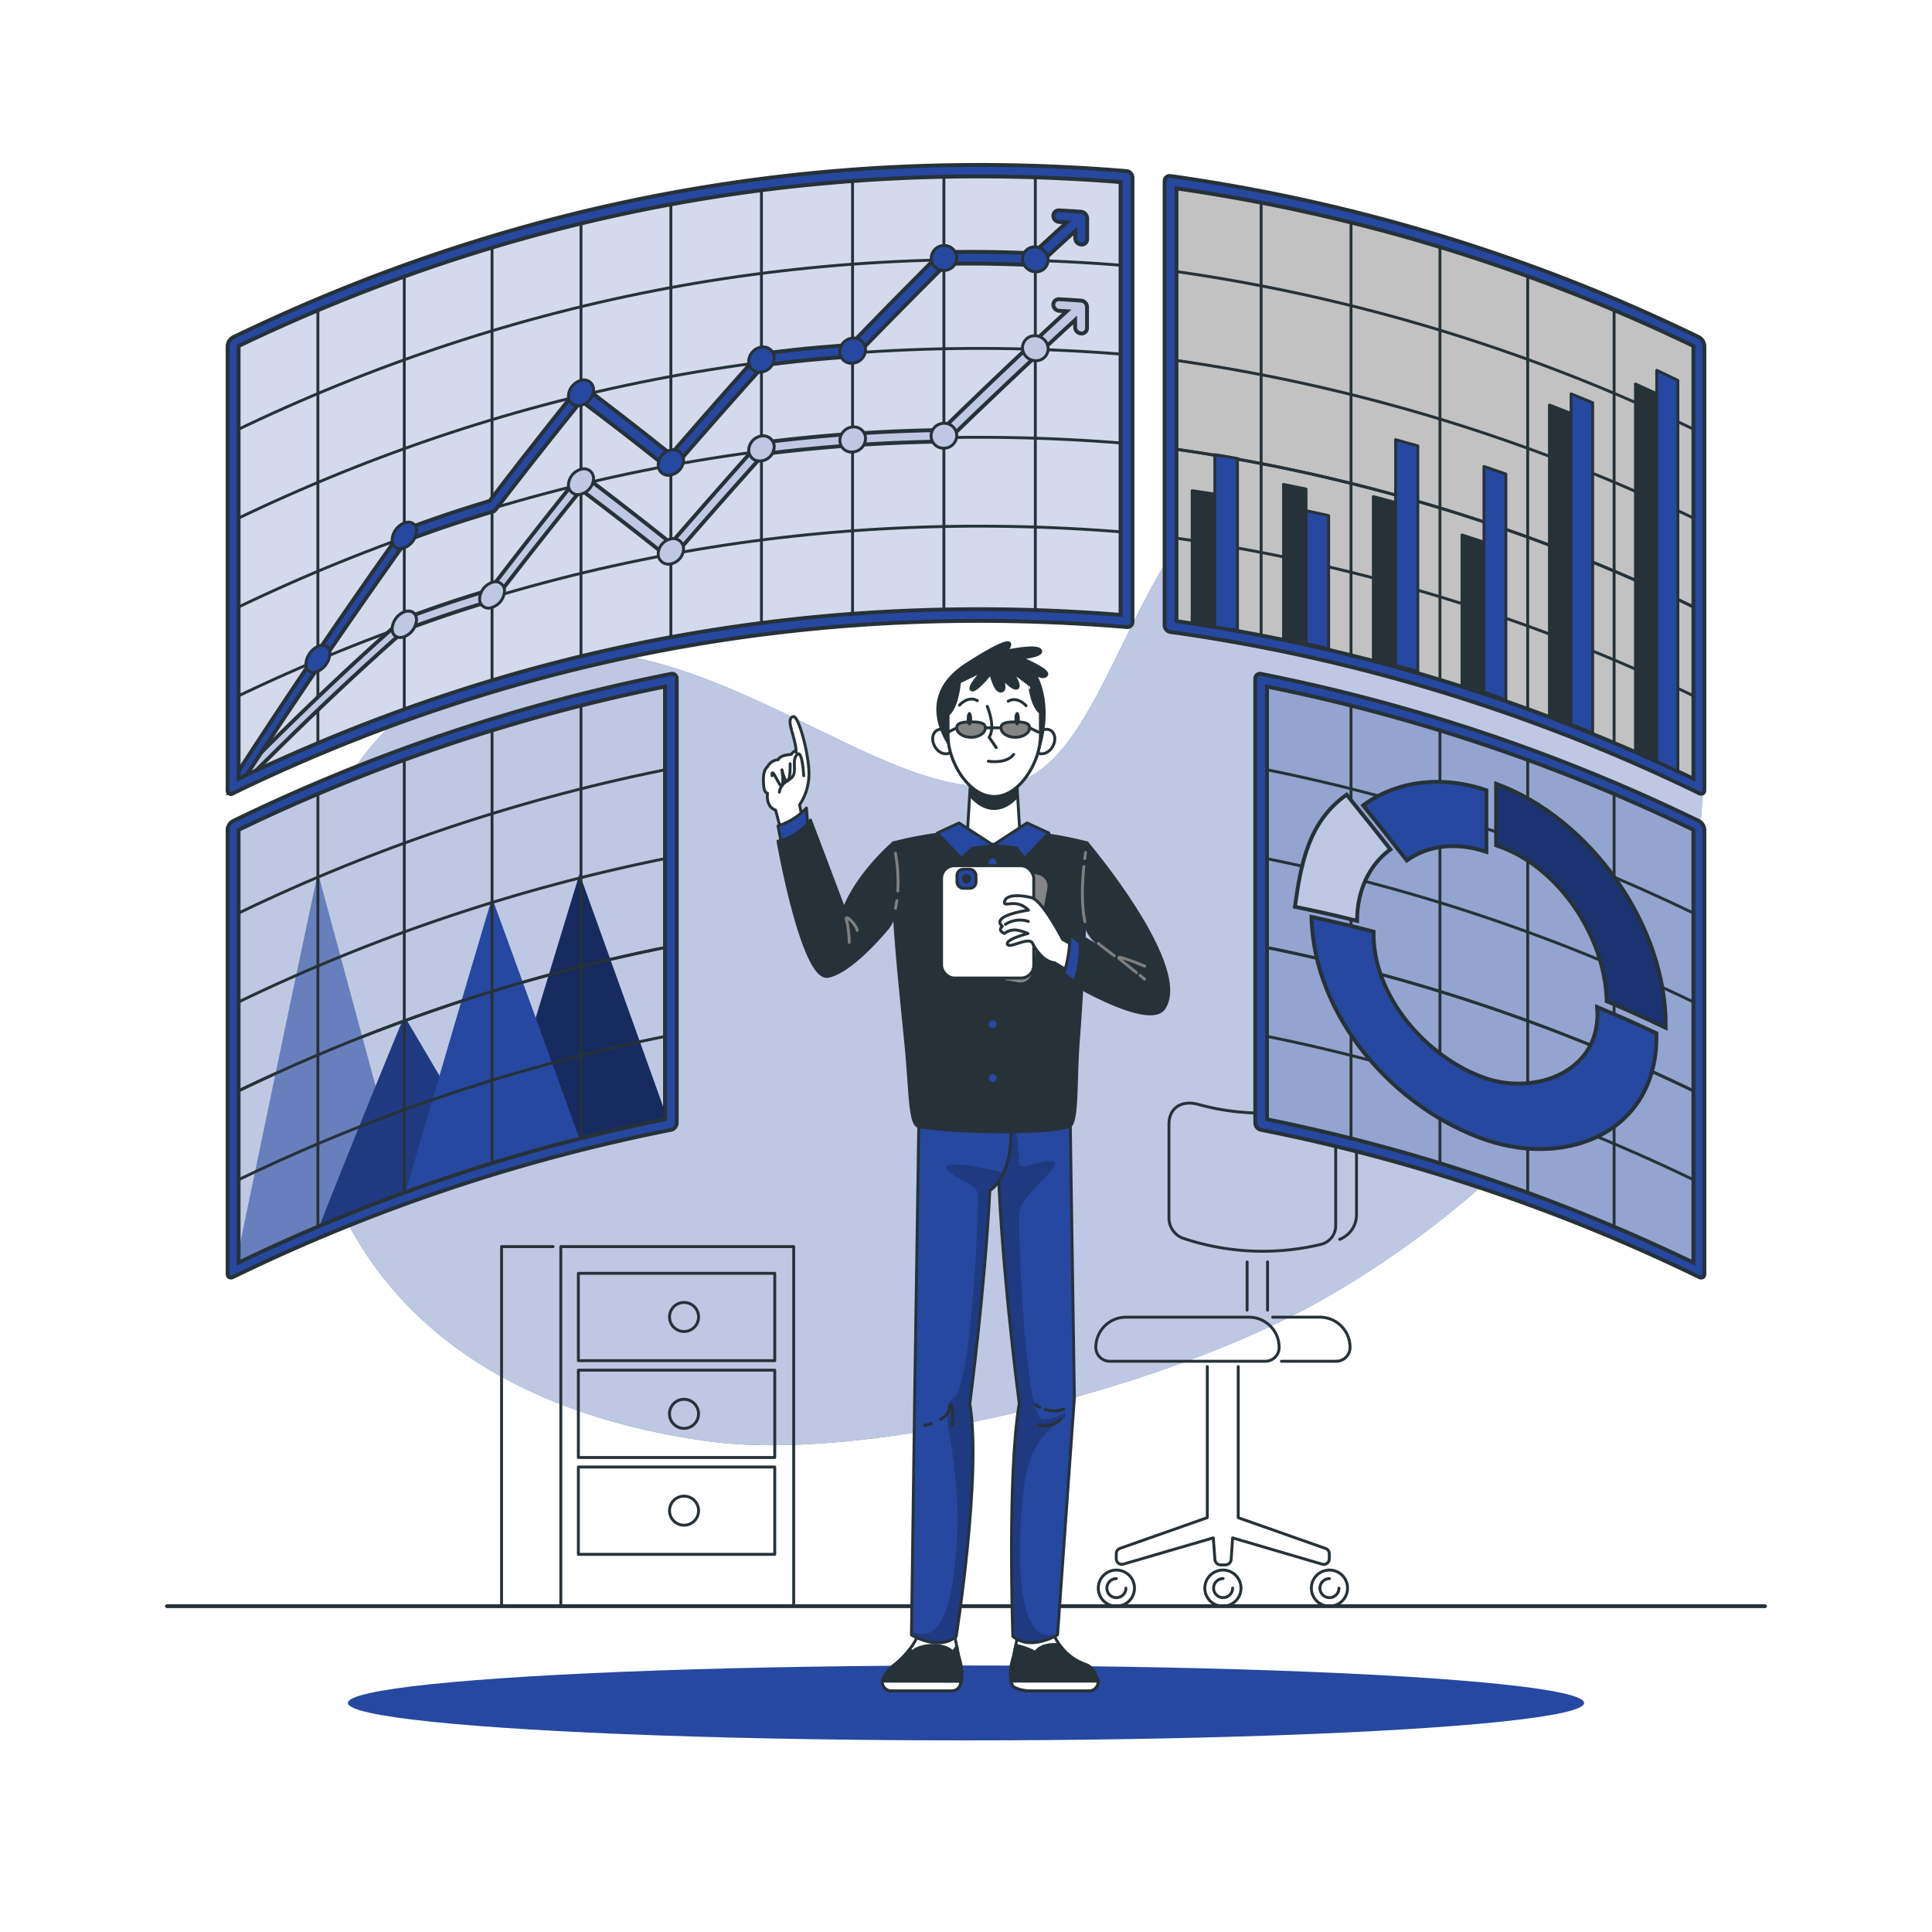 <svg class="animated" id="freepik_stories-metrics" xmlns="http://www.w3.org/2000/svg" xmlns:xlink="http://www.w3.org/1999/xlink" viewBox="0 0 500 500" version="1.1" xmlns:svgjs="http://svgjs.com/svgjs"><style>svg#freepik_stories-metrics:not(.animated) .animable {opacity: 0;}svg#freepik_stories-metrics.animated #freepik--background-simple--inject-7 {animation: 1s 1 forwards cubic-bezier(.36,-0.01,.5,1.38) lightSpeedLeft;animation-delay: 0s;}svg#freepik_stories-metrics.animated #freepik--Shadow--inject-7 {animation: 1s 1 forwards cubic-bezier(.36,-0.01,.5,1.38) slideUp;animation-delay: 0s;}svg#freepik_stories-metrics.animated #freepik--Floor--inject-7 {animation: 1s 1 forwards cubic-bezier(.36,-0.01,.5,1.38) lightSpeedLeft;animation-delay: 0s;}svg#freepik_stories-metrics.animated #freepik--Chair--inject-7 {animation: 1s 1 forwards cubic-bezier(.36,-0.01,.5,1.38) lightSpeedRight;animation-delay: 0s;}svg#freepik_stories-metrics.animated #freepik--Furniture--inject-7 {animation: 1s 1 forwards cubic-bezier(.36,-0.01,.5,1.38) slideUp;animation-delay: 0s;}svg#freepik_stories-metrics.animated #freepik--Character--inject-7 {animation: 1s 1 forwards cubic-bezier(.36,-0.01,.5,1.38) slideUp;animation-delay: 0s;}svg#freepik_stories-metrics.animated #freepik--chart-4--inject-7 {animation: 1s 1 forwards cubic-bezier(.36,-0.01,.5,1.38) slideUp;animation-delay: 0s;}svg#freepik_stories-metrics.animated #freepik--chart-3--inject-7 {animation: 1s 1 forwards cubic-bezier(.36,-0.01,.5,1.38) slideUp;animation-delay: 0s;}svg#freepik_stories-metrics.animated #freepik--chart-2--inject-7 {animation: 1s 1 forwards cubic-bezier(.36,-0.01,.5,1.38) slideLeft;animation-delay: 0s;}svg#freepik_stories-metrics.animated #freepik--chart-1--inject-7 {animation: 1s 1 forwards cubic-bezier(.36,-0.01,.5,1.38) zoomIn;animation-delay: 0s;}            @keyframes lightSpeedLeft {              from {                transform: translate3d(-50%, 0, 0) skewX(20deg);                opacity: 0;              }              60% {                transform: skewX(-10deg);                opacity: 1;              }              80% {                transform: skewX(2deg);              }              to {                opacity: 1;                transform: translate3d(0, 0, 0);              }            }                    @keyframes slideUp {                0% {                    opacity: 0;                    transform: translateY(30px);                }                100% {                    opacity: 1;                    transform: inherit;                }            }                    @keyframes lightSpeedRight {              from {                transform: translate3d(50%, 0, 0) skewX(-20deg);                opacity: 0;              }              60% {                transform: skewX(10deg);                opacity: 1;              }              80% {                transform: skewX(-2deg);              }              to {                opacity: 1;                transform: translate3d(0, 0, 0);              }            }                    @keyframes slideLeft {                0% {                    opacity: 0;                    transform: translateX(-30px);                }                100% {                    opacity: 1;                    transform: translateX(0);                }            }                    @keyframes zoomIn {                0% {                    opacity: 0;                    transform: scale(0.5);                }                100% {                    opacity: 1;                    transform: scale(1);                }            }        </style><g id="freepik--background-simple--inject-7" class="animable" style="transform-origin: 257.831px 243.902px;"><path d="M84.61,304.62c-26.75-71.17,7.29-123,44-133.68,51.56-15,99.87,39.57,133.23,31.83,26.85-6.23,31.33-71.75,70.08-85.13,48-16.56,108.05,21.81,108.7,84.74C441.26,264.91,377,319.22,334,340.75c-42.48,21.3-112.16,37.6-150.9,32.24C139,366.88,100.57,347.07,84.61,304.62Z" style="fill: rgb(39, 72, 160); transform-origin: 257.831px 243.902px;" id="ellfzuz5te0tp" class="animable"></path><g id="el963dq7aqeee"><path d="M84.61,304.62c-26.75-71.17,7.29-123,44-133.68,51.56-15,99.87,39.57,133.23,31.83,26.85-6.23,31.33-71.75,70.08-85.13,48-16.56,108.05,21.81,108.7,84.74C441.26,264.91,377,319.22,334,340.75c-42.48,21.3-112.16,37.6-150.9,32.24C139,366.88,100.57,347.07,84.61,304.62Z" style="fill: rgb(255, 255, 255); opacity: 0.7; transform-origin: 257.831px 243.902px;" class="animable"></path></g></g><g id="freepik--Shadow--inject-7" class="animable" style="transform-origin: 250px 440.72px;"><ellipse cx="250" cy="440.72" rx="159.97" ry="9.69" style="fill: rgb(39, 72, 160); transform-origin: 250px 440.72px;" id="elrujsohe8zi" class="animable"></ellipse></g><g id="freepik--Floor--inject-7" class="animable" style="transform-origin: 250px 415.68px;"><line x1="43.22" y1="415.68" x2="456.78" y2="415.68" style="fill: none; stroke: rgb(38, 50, 56); stroke-linecap: round; stroke-linejoin: round; transform-origin: 250px 415.68px;" id="elr99oejgq35e" class="animable"></line></g><g id="freepik--Chair--inject-7" class="animable" style="transform-origin: 317.33px 350.589px;"><path d="M312.45,353.67v39.09l-22.56,7.95a1.45,1.45,0,0,0-1,1.36v1.34a1.44,1.44,0,0,0,1.85,1.38L314,398l.42,5.57A1.53,1.53,0,0,0,315.9,405h1.19a1.54,1.54,0,0,0,1.53-1.42L319,398l23.18,6.81a1.44,1.44,0,0,0,1.84-1.38v-1.34a1.44,1.44,0,0,0-1-1.36l-22.57-7.95V353.67" style="fill: none; stroke: rgb(38, 50, 56); stroke-linecap: round; stroke-linejoin: round; stroke-width: 0.75px; transform-origin: 316.455px 379.335px;" id="el76wk37ph9ni" class="animable"></path><path d="M288.92,406.33A4.68,4.68,0,1,0,293.6,411,4.67,4.67,0,0,0,288.92,406.33Zm2.46,4.68a2.46,2.46,0,1,1-2.46-2.46" style="fill: none; stroke: rgb(38, 50, 56); stroke-linecap: round; stroke-linejoin: round; stroke-width: 0.75px; transform-origin: 288.92px 411.01px;" id="el8gl3s81dbes" class="animable"></path><path d="M316.49,406.33a4.68,4.68,0,1,0,4.68,4.68A4.67,4.67,0,0,0,316.49,406.33ZM319,411a2.46,2.46,0,1,1-2.46-2.46" style="fill: none; stroke: rgb(38, 50, 56); stroke-linecap: round; stroke-linejoin: round; stroke-width: 0.75px; transform-origin: 316.49px 411.01px;" id="eln7bxcyzq8un" class="animable"></path><path d="M344.06,406.33a4.68,4.68,0,1,0,4.68,4.68A4.67,4.67,0,0,0,344.06,406.33Zm2.46,4.68a2.46,2.46,0,1,1-2.46-2.46" style="fill: none; stroke: rgb(38, 50, 56); stroke-linecap: round; stroke-linejoin: round; stroke-width: 0.75px; transform-origin: 344.06px 411.01px;" id="elpni8r3u8jx" class="animable"></path><line x1="322.75" y1="339.07" x2="322.75" y2="326.58" style="fill: none; stroke: rgb(38, 50, 56); stroke-linecap: round; stroke-linejoin: round; stroke-width: 0.75px; transform-origin: 322.75px 332.825px;" id="elax5icuoz1" class="animable"></line><line x1="328.04" y1="326.58" x2="328.04" y2="339.07" style="fill: none; stroke: rgb(38, 50, 56); stroke-linecap: round; stroke-linejoin: round; stroke-width: 0.75px; transform-origin: 328.04px 332.825px;" id="elie9qyd6ri" class="animable"></line><path d="M344.67,286c3.76.16,6.39,2.6,6.39,6.81v21.86a6.86,6.86,0,0,1-4.35,6.07" style="fill: none; stroke: rgb(38, 50, 56); stroke-linecap: round; stroke-linejoin: round; stroke-width: 0.75px; transform-origin: 347.865px 303.37px;" id="elzzbng6dfnpj" class="animable"></path><path d="M345.68,317.4V292.85c0-4.23-3.38-6.58-7.65-5.82a62.55,62.55,0,0,1-28-1.23c-4.2-1.14-7.5.9-7.5,5.13v24.55a5.62,5.62,0,0,0,3.51,4.93,64.7,64.7,0,0,0,36,1.59A5,5,0,0,0,345.68,317.4Z" style="fill: none; stroke: rgb(38, 50, 56); stroke-linecap: round; stroke-linejoin: round; stroke-width: 0.75px; transform-origin: 324.105px 304.656px;" id="eltddbx9i86mq" class="animable"></path><path d="M329.37,340.88h12.19a7.82,7.82,0,0,1,7.83,7.83h0a3.58,3.58,0,0,1-3.59,3.58H331.62" style="fill: none; stroke: rgb(38, 50, 56); stroke-linecap: round; stroke-linejoin: round; stroke-width: 0.75px; transform-origin: 339.38px 346.585px;" id="el7kd2canfyle" class="animable"></path><path d="M327.45,352.29H287.18a3.58,3.58,0,0,1-3.58-3.58h0a7.82,7.82,0,0,1,7.83-7.83h31.78a7.83,7.83,0,0,1,7.83,7.83h0A3.58,3.58,0,0,1,327.45,352.29Z" style="fill: none; stroke: rgb(38, 50, 56); stroke-linecap: round; stroke-linejoin: round; stroke-width: 0.75px; transform-origin: 307.32px 346.585px;" id="elq7c66fd6pls" class="animable"></path></g><g id="freepik--Furniture--inject-7" class="animable" style="transform-origin: 167.605px 369.15px;"><g id="eltta14301t6s"><rect x="145.14" y="322.62" width="60.27" height="93.06" style="fill: none; stroke: rgb(38, 50, 56); stroke-linecap: round; stroke-linejoin: round; stroke-width: 0.75px; transform-origin: 175.275px 369.15px; transform: rotate(180deg);" class="animable"></rect></g><polyline points="143.14 322.62 129.8 322.62 129.8 415.68 143.14 415.68" style="fill: none; stroke: rgb(38, 50, 56); stroke-linecap: round; stroke-linejoin: round; stroke-width: 0.75px; transform-origin: 136.47px 369.15px;" id="eldv3ske4yg4s" class="animable"></polyline><g id="elz8qq0ksohi"><rect x="149.68" y="329.53" width="50.83" height="22.6" style="fill: none; stroke: rgb(38, 50, 56); stroke-linecap: round; stroke-linejoin: round; stroke-width: 0.75px; transform-origin: 175.095px 340.83px; transform: rotate(180deg);" class="animable"></rect></g><g id="eljjk2faddl3g"><rect x="149.68" y="354.6" width="50.83" height="22.6" style="fill: none; stroke: rgb(38, 50, 56); stroke-linecap: round; stroke-linejoin: round; stroke-width: 0.75px; transform-origin: 175.095px 365.9px; transform: rotate(180deg);" class="animable"></rect></g><g id="elqwpzdbhqmv8"><rect x="149.68" y="379.66" width="50.83" height="22.6" style="fill: none; stroke: rgb(38, 50, 56); stroke-linecap: round; stroke-linejoin: round; stroke-width: 0.75px; transform-origin: 175.095px 390.96px; transform: rotate(180deg);" class="animable"></rect></g><circle cx="177.03" cy="340.83" r="3.76" style="fill: none; stroke: rgb(38, 50, 56); stroke-miterlimit: 10; stroke-width: 0.75px; transform-origin: 177.03px 340.83px;" id="eleaus1gpwh2e" class="animable"></circle><path d="M180.78,365.89a3.76,3.76,0,1,1-3.75-3.75A3.75,3.75,0,0,1,180.78,365.89Z" style="fill: none; stroke: rgb(38, 50, 56); stroke-miterlimit: 10; stroke-width: 0.75px; transform-origin: 177.02px 365.9px;" id="elrgcoblyvmld" class="animable"></path><circle cx="177.03" cy="390.96" r="3.76" style="fill: none; stroke: rgb(38, 50, 56); stroke-miterlimit: 10; stroke-width: 0.75px; transform-origin: 177.03px 390.96px;" id="el574cmdvaio4" class="animable"></circle></g><g id="freepik--Character--inject-7" class="animable" style="transform-origin: 250.018px 301.967px;"><path d="M272.52,422.54a14,14,0,0,0,8.38,8.21c2,.68,2.58,2.6,3.06,3.65a2.29,2.29,0,0,1-2.14,3.19H266.19c-.95,0-3.9-.58-4.23-1.47-.49-1.35-.82-3.72.35-7.45l1.53-7.83Z" style="fill: rgb(255, 255, 255); stroke: rgb(38, 50, 56); stroke-linecap: round; stroke-linejoin: round; stroke-width: 0.75px; transform-origin: 272.828px 429.215px;" id="el8aqnult1n5x" class="animable"></path><path d="M280.9,430.75a13.29,13.29,0,0,1-6.7-5.08c-1.66-.17-4.84-.19-6.21,1.95a21.36,21.36,0,0,0-5.11-1.83l-.57,2.88c-1.17,3.73-.84,6.1-.35,7.45.33.89,3.28,1.47,4.23,1.47h15.63A2.29,2.29,0,0,0,284,434.4C283.48,433.35,282.94,431.43,280.9,430.75Z" style="fill: rgb(38, 50, 56); stroke: rgb(38, 50, 56); stroke-linecap: round; stroke-linejoin: round; stroke-width: 0.75px; transform-origin: 272.849px 431.596px;" id="elqd3318410o" class="animable"></path><path d="M262,436.12c.33.89,3.28,1.47,4.23,1.47h15.63a2.32,2.32,0,0,0,2.31-2.51H261.68A7.37,7.37,0,0,0,262,436.12Z" style="fill: rgb(255, 255, 255); stroke: rgb(38, 50, 56); stroke-linecap: round; stroke-linejoin: round; stroke-width: 0.75px; transform-origin: 272.929px 436.335px;" id="ele2m3pks48vi" class="animable"></path><path d="M277,291.53l1.05,70.17-4.35,61.4s-7,4.3-11.58.4c0,0-1.47-42,1.66-60.27,0,0-3.9-29.27-5.19-55.16l-.7-18.1,19.38-1.56Z" style="fill: rgb(39, 72, 160); transform-origin: 267.97px 356.773px;" id="el1xo77fk3d0d" class="animable"></path><g style="clip-path: url(&quot;#freepik--clip-path--inject-7&quot;); transform-origin: 269.346px 358.65px;" id="elwp8ubbgpn4" class="animable"><g id="el6p7t5h87gbj"><path d="M262.53,289.68s1.41,9,1.15,11.39,7.68-1.86,9.15-.26-8.58,8.55-9,12.85,1.39,53.66,6.06,53.66,5.32-2.56,6-1.13-8.68,2.86-10.76,17.77-2.89,45.76,10.16,38.11,4.43,3.06,4.43,3.06L268,427.62h-9.37l-2.45-65.7,1.05-45.12-.35-19.18Z" style="opacity: 0.2; transform-origin: 269.346px 358.65px;" class="animable"></path></g></g><path d="M277,291.53l1.05,70.17-4.35,61.4s-7,4.3-11.58.4c0,0-1.47-42,1.66-60.27,0,0-3.9-29.27-5.19-55.16l-.7-18.1,19.38-1.56Z" style="fill: none; stroke: rgb(38, 50, 56); stroke-linecap: round; stroke-linejoin: round; stroke-width: 0.75px; transform-origin: 267.97px 356.773px;" id="elesqwv9a0z5p" class="animable"></path><path d="M270.5,364.8a8,8,0,0,0,4.76-.07" style="fill: none; stroke: rgb(38, 50, 56); stroke-linecap: round; stroke-linejoin: round; stroke-width: 0.75px; transform-origin: 272.88px 364.929px;" id="el7oxvasnhp52" class="animable"></path><path d="M268,363.51a5.68,5.68,0,0,0,1.07.7" style="fill: none; stroke: rgb(38, 50, 56); stroke-linecap: round; stroke-linejoin: round; stroke-width: 0.75px; transform-origin: 268.535px 363.86px;" id="el8haw5b0i7xv" class="animable"></path><path d="M274.57,367.32s-1.73,2.07-5.88,1.55" style="fill: none; stroke: rgb(38, 50, 56); stroke-linecap: round; stroke-linejoin: round; stroke-width: 0.75px; transform-origin: 271.63px 368.137px;" id="elve50x9phncq" class="animable"></path><path d="M237.9,422.54a20.64,20.64,0,0,1-6.31,8.21,10.24,10.24,0,0,0-3.05,3.65,2.29,2.29,0,0,0,2.13,3.19h15.64a2.29,2.29,0,0,0,2.15-1.47c.49-1.35.82-3.72-.35-7.45l-1.53-7.83Z" style="fill: rgb(255, 255, 255); stroke: rgb(38, 50, 56); stroke-linecap: round; stroke-linejoin: round; stroke-width: 0.75px; transform-origin: 238.632px 429.215px;" id="elgg2erc7w089" class="animable"></path><path d="M248.46,436.12c.49-1.35.82-3.72-.35-7.45l-.49-2.51-1.05,1.46s-1.13-1.79-5.1-1.79-5.57,1.79-5.57,1.79l-.44-.86a22,22,0,0,1-3.87,4,10.24,10.24,0,0,0-3.05,3.65,2.29,2.29,0,0,0,2.13,3.19h15.64A2.29,2.29,0,0,0,248.46,436.12Z" style="fill: rgb(38, 50, 56); stroke: rgb(38, 50, 56); stroke-linecap: round; stroke-linejoin: round; stroke-width: 0.75px; transform-origin: 238.632px 431.715px;" id="el3jrwwuw5cnc" class="animable"></path><path d="M228.36,435.08a2.32,2.32,0,0,0,2.31,2.51h15.64a2.29,2.29,0,0,0,2.15-1.47,7.37,7.37,0,0,0,.28-1Z" style="fill: rgb(255, 255, 255); stroke: rgb(38, 50, 56); stroke-linecap: round; stroke-linejoin: round; stroke-width: 0.75px; transform-origin: 238.546px 436.335px;" id="elzv0fmg9val8" class="animable"></path><path d="M256.87,290l-19.38-1.56.28,3.12-1.06,70.17-.83,61.4s7,4.3,11.58.4c0,0,6.65-42,3.53-60.27,0,0,3.89-29.27,5.18-55.16,0,0,6.52-3.64,5.33-18.39Z" style="fill: rgb(39, 72, 160); transform-origin: 248.763px 356.803px;" id="elu9o6uc5eouj" class="animable"></path><g style="clip-path: url(&quot;#freepik--clip-path-2--inject-7&quot;); transform-origin: 246.905px 363.36px;" id="elk5ju37pwz8m" class="animable"><g id="el8htsijehvo9"><path d="M263.37,304.33s-18.66-4.86-18.38-2.22,7.8,3.67,8.06,7-1.53,50.49-6.47,53,4.42,17.54,0,47.1-20.76,2.07-20.76,2.07l10.08,16.31,12.21,1.05,6.49-16.84,3.31-52,6.64-51.72,3.44-10V304Z" style="opacity: 0.2; transform-origin: 246.905px 363.36px;" class="animable"></path></g></g><path d="M256.87,290l-19.38-1.56.28,3.12-1.06,70.17-.83,61.4s7,4.3,11.58.4c0,0,6.65-42,3.53-60.27,0,0,3.89-29.27,5.18-55.16,0,0,6.52-3.64,5.33-18.39Z" style="fill: none; stroke: rgb(38, 50, 56); stroke-linecap: round; stroke-linejoin: round; stroke-width: 0.75px; transform-origin: 248.763px 356.803px;" id="el1dhmopvc1ol" class="animable"></path><path d="M243.4,367.32a5,5,0,0,0,2.47-2.94c.87-3.46.7,4.49.7,4.49" style="fill: none; stroke: rgb(38, 50, 56); stroke-linecap: round; stroke-linejoin: round; stroke-width: 0.75px; transform-origin: 244.992px 366.189px;" id="elposupld0sz" class="animable"></path><path d="M239.26,368.87a12.58,12.58,0,0,0,1.79-.48" style="fill: none; stroke: rgb(38, 50, 56); stroke-linecap: round; stroke-linejoin: round; stroke-width: 0.75px; transform-origin: 240.155px 368.63px;" id="elxnq7vow23n" class="animable"></path><path d="M231.21,218.12a101.09,101.09,0,0,1,50.1,0s-.49,29.08-2.21,50.85c-.84,10.57-.14,21.8-2.37,22.56-6.83,2.33-33.5,1.3-39,0-2.37-.56-2.09-9.14-3.26-21C233,255.07,230.44,234,231.21,218.12Z" style="fill: rgb(38, 50, 56); stroke: rgb(38, 50, 56); stroke-linecap: round; stroke-linejoin: round; stroke-width: 0.75px; transform-origin: 256.189px 253.942px;" id="elcpf813zshl9" class="animable"></path><path d="M257.91,223.2a1,1,0,1,1-2.07,0,1,1,0,0,1,2.07,0Z" style="fill: rgb(39, 72, 160); transform-origin: 256.875px 223.2px;" id="el6lko6va5nie" class="animable"></path><path d="M257.91,237.16a1,1,0,1,1-1-1A1,1,0,0,1,257.91,237.16Z" style="fill: rgb(39, 72, 160); transform-origin: 256.91px 237.16px;" id="elyden1wvf0va" class="animable"></path><path d="M257.91,251.12a1,1,0,1,1-1-1A1,1,0,0,1,257.91,251.12Z" style="fill: rgb(39, 72, 160); transform-origin: 256.91px 251.12px;" id="el8xa9elv5hub" class="animable"></path><path d="M257.91,265.08a1,1,0,1,1-1-1A1,1,0,0,1,257.91,265.08Z" style="fill: rgb(39, 72, 160); transform-origin: 256.91px 265.08px;" id="el17rjb09eg8a" class="animable"></path><path d="M257.91,279a1,1,0,1,1-1-1A1,1,0,0,1,257.91,279Z" style="fill: rgb(39, 72, 160); transform-origin: 256.91px 279px;" id="elx0njv1lo82b" class="animable"></path><path d="M267.54,234.22a1.39,1.39,0,0,0-.37,1.68c.38,1.2-.74,4,.28,5.7" style="fill: none; stroke: rgb(38, 50, 56); stroke-linecap: round; stroke-linejoin: round; stroke-width: 0.75px; transform-origin: 267.274px 237.91px;" id="ellb8ssmfgcam" class="animable"></path><path d="M268.62,226l-3.68-.67-5.2,28.6,3.68.66a3.43,3.43,0,0,0,4-2.76l4-21.83A3.44,3.44,0,0,0,268.62,226Z" style="fill: rgb(133, 133, 133); stroke: rgb(38, 50, 56); stroke-linecap: round; stroke-linejoin: round; stroke-width: 0.75px; transform-origin: 265.607px 239.989px;" id="eln3cxe2vyl9a" class="animable"></path><g id="eltnv2i2bdgf"><rect x="243.68" y="224.05" width="23.85" height="29.06" rx="3.31" style="fill: rgb(255, 255, 255); stroke: rgb(38, 50, 56); stroke-linecap: round; stroke-linejoin: round; stroke-width: 0.75px; transform-origin: 255.605px 238.58px; transform: rotate(10.32deg);" class="animable"></rect></g><g id="elzrhduuo02t"><rect x="247.66" y="224.96" width="4.93" height="4.93" rx="1.59" style="fill: rgb(39, 72, 160); stroke: rgb(38, 50, 56); stroke-linecap: round; stroke-linejoin: round; stroke-width: 0.75px; transform-origin: 250.125px 227.425px; transform: rotate(10.32deg);" class="animable"></rect></g><path d="M250.9,227.57a.77.77,0,0,1-.91.63.78.78,0,0,1-.64-.91.79.79,0,1,1,1.55.28Z" style="fill: rgb(38, 50, 56); stroke: rgb(38, 50, 56); stroke-linecap: round; stroke-linejoin: round; stroke-width: 0.75px; transform-origin: 250.132px 227.397px;" id="el9wc7ydp282l" class="animable"></path><path d="M281.71,246.8,275,243.13s-5.15-10.1-8.1-10.83-6.48-.84-6.91,1,2.92-1.07,6.18,2.25c0,0-10,1.37-6.76,4.18,0,0-1.4,1,.54,1.86a4.14,4.14,0,0,1,3.17-.88,11.36,11.36,0,0,1,2.92.89s-5.82,1.46-5.32,2.75,5.23-1.93,6.43-.37c0,0,2.18,4.83,5.78,5.18l5.14,3.16Z" style="fill: rgb(255, 255, 255); stroke: rgb(38, 50, 56); stroke-linecap: round; stroke-linejoin: round; stroke-width: 0.75px; transform-origin: 270.237px 242.063px;" id="elmaycbwq6amj" class="animable"></path><path d="M260.21,239.22a6.89,6.89,0,0,1,5.92-.76" style="fill: none; stroke: rgb(38, 50, 56); stroke-linecap: round; stroke-linejoin: round; stroke-width: 0.75px; transform-origin: 263.17px 238.665px;" id="el2503xc8liof" class="animable"></path><path d="M280.79,245l-3.89-3.11a33.69,33.69,0,0,1-1.55,10l4.4,3.6Z" style="fill: rgb(39, 72, 160); stroke: rgb(38, 50, 56); stroke-linecap: round; stroke-linejoin: round; stroke-width: 0.75px; transform-origin: 278.07px 248.69px;" id="elnk9vl7dqu5" class="animable"></path><path d="M281.31,218.12s27.14,32,19.94,42.8c-3.66,5.52-23.54-6.31-23.54-6.31s2.41-4.38,1.71-12.51l9,5.25s-4.22-3.12-5.46-4.35a8.54,8.54,0,0,1-2.16-4.47C280.09,235.24,279.57,228.9,281.31,218.12Z" style="fill: rgb(38, 50, 56); stroke: rgb(38, 50, 56); stroke-linecap: round; stroke-linejoin: round; stroke-width: 0.75px; transform-origin: 290.088px 240.254px;" id="elrtqjyc3ugq" class="animable"></path><path d="M288.38,247.35s-2.41-1.79-4.13-3.19" style="fill: none; stroke: rgb(127, 127, 127); stroke-linecap: round; stroke-linejoin: round; stroke-width: 0.75px; transform-origin: 286.315px 245.755px;" id="el2u7op8bexmo" class="animable"></path><path d="M280.73,222.19c.06-.51.13-1,.21-1.58" style="fill: none; stroke: rgb(127, 127, 127); stroke-linecap: round; stroke-linejoin: round; stroke-width: 0.75px; transform-origin: 280.835px 221.4px;" id="elqdmos8xk46" class="animable"></path><path d="M280.76,238.53c-.53-2.61-1-7.12-.26-14.24" style="fill: none; stroke: rgb(127, 127, 127); stroke-linecap: round; stroke-linejoin: round; stroke-width: 0.75px; transform-origin: 280.439px 231.41px;" id="elkfjelvajji9" class="animable"></path><path d="M294.13,251.73,290,248.39c-2.61-2.07,6.26,1.65,6.26,1.65" style="fill: none; stroke: rgb(127, 127, 127); stroke-linecap: round; stroke-linejoin: round; stroke-width: 0.75px; transform-origin: 292.89px 249.747px;" id="elvkthh8fstw" class="animable"></path><path d="M296.22,253.41l-1.2-1" style="fill: none; stroke: rgb(127, 127, 127); stroke-linecap: round; stroke-linejoin: round; stroke-width: 0.75px; transform-origin: 295.62px 252.91px;" id="elqjmi834ebj" class="animable"></path><path d="M207.93,213.22l-1-4.93a14.18,14.18,0,0,0,2.39-7c.46-4.55-2.55-16.16-4-15.83-2.27.52.71,5.44.71,9.2,0,0,0-.94-1.3.6,0,0-2.78.07-3.35,1.35a3.39,3.39,0,0,0-2.74,1.81s-1.07.71-1.07,3.15.29,3.59,1.07,3.72c0,0-.61,3.43,2.09,4.37L202.4,216Z" style="fill: rgb(255, 255, 255); stroke: rgb(38, 50, 56); stroke-linecap: round; stroke-linejoin: round; stroke-width: 0.75px; transform-origin: 203.469px 200.727px;" id="elk4aqoxnk6vp" class="animable"></path><path d="M208,200.76s-.34-6.7-1.64-5.55c-1.51,1.33-.2,4-1.1,5.55s-3,1.31-3.57,4.25" style="fill: none; stroke: rgb(38, 50, 56); stroke-linecap: round; stroke-linejoin: round; stroke-width: 0.75px; transform-origin: 204.845px 200.044px;" id="el9s629lzcm36" class="animable"></path><path d="M199.81,200.76c-.17-2.84,2,3.28,2.55,2.63s0-4.17,0-4.17.73,3.38,1.5,2.84.62-4.4.62-4.4" style="fill: none; stroke: rgb(38, 50, 56); stroke-linecap: round; stroke-linejoin: round; stroke-width: 0.75px; transform-origin: 202.146px 200.549px;" id="elhg6s6lsgr0q" class="animable"></path><path d="M209.23,215.81l-.52-6.7a17.24,17.24,0,0,1-7.37,4.63l1,5.06Z" style="fill: rgb(39, 72, 160); stroke: rgb(38, 50, 56); stroke-linecap: round; stroke-linejoin: round; stroke-width: 0.75px; transform-origin: 205.285px 213.955px;" id="elnko9urv328s" class="animable"></path><path d="M231.21,218.12s-9.12,7.75-12.78,17.11l-8.68-23s-3.34,4.58-8.41,5.45c0,0,6.35,36.12,12.9,35,5.4-1,12.87-9.38,15.34-12.33a8.16,8.16,0,0,0,1.49-2.65C232,234.74,233.48,228.14,231.21,218.12Z" style="fill: rgb(38, 50, 56); stroke: rgb(38, 50, 56); stroke-linecap: round; stroke-linejoin: round; stroke-width: 0.75px; transform-origin: 216.875px 232.468px;" id="el46nss3q7lsn" class="animable"></path><path d="M232.35,230.59a41.93,41.93,0,0,0-.6-9.76" style="fill: none; stroke: rgb(127, 127, 127); stroke-linecap: round; stroke-linejoin: round; stroke-width: 0.75px; transform-origin: 232.082px 225.71px;" id="elf115ekoiddp" class="animable"></path><path d="M231.75,235.08c.13-.61.26-1.29.36-2" style="fill: none; stroke: rgb(127, 127, 127); stroke-linecap: round; stroke-linejoin: round; stroke-width: 0.75px; transform-origin: 231.93px 234.08px;" id="el38da6cgs32n" class="animable"></path><path d="M219.77,243.9a24.35,24.35,0,0,0-.69-5.77c-.65-1.86,2.42.93,2.77,2.66" style="fill: none; stroke: rgb(127, 127, 127); stroke-linecap: round; stroke-linejoin: round; stroke-width: 0.75px; transform-origin: 220.42px 240.707px;" id="el50fy8ehs6g" class="animable"></path><polygon points="264.12 218.49 250.18 218.49 251.22 201.37 263.08 201.37 264.12 218.49" style="fill: rgb(255, 255, 255); transform-origin: 257.15px 209.93px;" id="el1skv8qtzqp8" class="animable"></polygon><g style="clip-path: url(&quot;#freepik--clip-path-3--inject-7&quot;); transform-origin: 257.29px 192.91px;" id="el3bnvrcmam23" class="animable"><path d="M268.09,187.52v6.07c0,6.6-4.84,15.65-10.8,15.65s-10.8-9.05-10.8-15.65V188s2.07-1.48,2.68-8.42l5.57-3s-3.7,4.28-2.77,5,4.48-4.28,4.48-4.28.87,4.86,2.43,4.63,0-3.7,0-3.7,2.8,3.55,3.77,2.89-1.49-4.51-1.49-4.51l4.4,3.7S265.92,185.59,268.09,187.52Z" style="fill: rgb(38, 50, 56); stroke: rgb(38, 50, 56); stroke-linecap: round; stroke-linejoin: round; stroke-width: 0.75px; transform-origin: 257.29px 192.91px;" id="elu567zksn6nb" class="animable"></path></g><polygon points="264.12 218.49 250.18 218.49 251.22 201.37 263.08 201.37 264.12 218.49" style="fill: none; stroke: rgb(38, 50, 56); stroke-linecap: round; stroke-linejoin: round; stroke-width: 0.75px; transform-origin: 257.15px 209.93px;" id="el23dy5oitauuh" class="animable"></polygon><path d="M246.36,190.64c.93,1.6.68,3.47-.54,4.18s-3,0-3.9-1.62-.68-3.47.55-4.18S245.44,189,246.36,190.64Z" style="fill: rgb(255, 255, 255); stroke: rgb(38, 50, 56); stroke-linecap: round; stroke-linejoin: round; stroke-width: 0.75px; transform-origin: 244.147px 191.918px;" id="elbgls822wrj" class="animable"></path><path d="M268,190.64c-.93,1.6-.68,3.47.54,4.18s3,0,3.9-1.62.68-3.47-.55-4.18S268.88,189,268,190.64Z" style="fill: rgb(255, 255, 255); stroke: rgb(38, 50, 56); stroke-linecap: round; stroke-linejoin: round; stroke-width: 0.75px; transform-origin: 270.213px 191.918px;" id="elaweh77e0jrw" class="animable"></path><path d="M248.31,196.21s-13.81-14.27,1.87-24.33,10.25-3.36,10.25-3.36,7.93-1.73,8.82-.23-5.13,2-5.13,2,7.65,3.12,6.72,4.39-3.24-.57-3.24-.57,5.29,7.36.9,20.74l-10,4Z" style="fill: rgb(38, 50, 56); stroke: rgb(38, 50, 56); stroke-linecap: round; stroke-linejoin: round; stroke-width: 0.75px; transform-origin: 256.805px 182.592px;" id="elblpbfhcekx" class="animable"></path><path d="M269.25,184.41v6.07c0,6.6-5.35,15.65-11.94,15.65s-11.95-9-11.95-15.65v-5.55s2.29-1.49,2.95-8.43l6.17-3s-4.09,4.28-3.06,5,5-4.28,5-4.28,1,4.86,2.68,4.63,0-3.7,0-3.7,3.1,3.55,4.17,2.89-1.64-4.51-1.64-4.51l4.87,3.7S266.85,182.48,269.25,184.41Z" style="fill: rgb(255, 255, 255); stroke: rgb(38, 50, 56); stroke-linecap: round; stroke-linejoin: round; stroke-width: 0.75px; transform-origin: 257.305px 189.815px;" id="eldepffovgyrb" class="animable"></path><path d="M269.25,184.41v6.07c0,6.6-5.35,15.65-11.94,15.65s-11.95-9-11.95-15.65v-5.55s2.29-1.49,2.95-8.43l6.17-3s-4.09,4.28-3.06,5,5-4.28,5-4.28,1,4.86,2.68,4.63,0-3.7,0-3.7,3.1,3.55,4.17,2.89-1.64-4.51-1.64-4.51l4.87,3.7S266.85,182.48,269.25,184.41Z" style="fill: rgb(255, 255, 255); stroke: rgb(38, 50, 56); stroke-linecap: round; stroke-linejoin: round; stroke-width: 0.75px; transform-origin: 257.305px 189.815px;" id="elmripg6s55st" class="animable"></path><path d="M255.77,197s4.56.82,6.57-1.75" style="fill: none; stroke: rgb(38, 50, 56); stroke-linecap: round; stroke-linejoin: round; stroke-width: 0.75px; transform-origin: 259.055px 196.187px;" id="el0u97f6ug6pap" class="animable"></path><path d="M255.5,182.79s2.28,5.4.48,8l1.85,2.7" style="fill: none; stroke: rgb(38, 50, 56); stroke-linecap: round; stroke-linejoin: round; stroke-width: 0.75px; transform-origin: 256.665px 188.14px;" id="elippazvhjlve" class="animable"></path><path d="M255,188.36c0,1.35-1.65,2.45-3.7,2.45s-3.7-1.1-3.7-2.45,1.66-1.53,3.7-1.53S255,187,255,188.36Z" style="fill: rgb(133, 133, 133); stroke: rgb(38, 50, 56); stroke-linecap: round; stroke-linejoin: round; stroke-width: 0.75px; transform-origin: 251.3px 188.82px;" id="elbsneacvnx5v" class="animable"></path><path d="M266.46,188.36c0,1.35-1.65,2.45-3.7,2.45s-3.7-1.1-3.7-2.45,1.66-1.53,3.7-1.53S266.46,187,266.46,188.36Z" style="fill: rgb(133, 133, 133); stroke: rgb(38, 50, 56); stroke-linecap: round; stroke-linejoin: round; stroke-width: 0.75px; transform-origin: 262.76px 188.82px;" id="elik6ak1a6rj" class="animable"></path><line x1="255.03" y1="188.36" x2="259.06" y2="188.36" style="fill: none; stroke: rgb(38, 50, 56); stroke-linecap: round; stroke-linejoin: round; stroke-width: 0.75px; transform-origin: 257.045px 188.36px;" id="el3fzylxnsxu6" class="animable"></line><line x1="247.63" y1="188.36" x2="245.36" y2="189.47" style="fill: none; stroke: rgb(38, 50, 56); stroke-linecap: round; stroke-linejoin: round; stroke-width: 0.75px; transform-origin: 246.495px 188.915px;" id="elt0bssglfaun" class="animable"></line><line x1="266.46" y1="188.36" x2="268.73" y2="189.47" style="fill: none; stroke: rgb(38, 50, 56); stroke-linecap: round; stroke-linejoin: round; stroke-width: 0.75px; transform-origin: 267.595px 188.915px;" id="elo1zij9983gt" class="animable"></line><polygon points="242.55 215.6 248.2 212.98 257.13 218.8 251.51 219.62 248.84 222.17 242.55 215.6" style="fill: rgb(39, 72, 160); stroke: rgb(38, 50, 56); stroke-linecap: round; stroke-linejoin: round; stroke-width: 0.75px; transform-origin: 249.84px 217.575px;" id="elpxafzm9rbr" class="animable"></polygon><polygon points="271.46 215.6 265.8 212.98 256.87 218.8 262.99 219.4 265.17 222.17 271.46 215.6" style="fill: rgb(39, 72, 160); stroke: rgb(38, 50, 56); stroke-linecap: round; stroke-linejoin: round; stroke-width: 0.75px; transform-origin: 264.165px 217.575px;" id="elhpn9yah2lqk" class="animable"></polygon><path d="M251.59,186c0,1-.31,1.74-.7,1.74s-.71-.78-.71-1.74.32-1.74.71-1.74S251.59,185.06,251.59,186Z" style="fill: rgb(38, 50, 56); transform-origin: 250.885px 186px;" id="elf4pjcpu1ucm" class="animable"></path><path d="M263.94,186c0,1-.32,1.74-.71,1.74s-.7-.78-.7-1.74.31-1.74.7-1.74S263.94,185.06,263.94,186Z" style="fill: rgb(38, 50, 56); transform-origin: 263.235px 186px;" id="elg2xmx8b7eu5" class="animable"></path><path d="M248.31,182.49s2.2-2.54,4.63-1.16" style="fill: none; stroke: rgb(38, 50, 56); stroke-linecap: round; stroke-linejoin: round; stroke-width: 0.75px; transform-origin: 250.625px 181.705px;" id="el51rgbzjmr9g" class="animable"></path><path d="M265.55,182.63s-2.2-2.54-4.63-1.16" style="fill: none; stroke: rgb(38, 50, 56); stroke-linecap: round; stroke-linejoin: round; stroke-width: 0.75px; transform-origin: 263.235px 181.845px;" id="el56lunrxe3mk" class="animable"></path></g><g id="freepik--chart-4--inject-7" class="animable" style="transform-origin: 382.975px 252.506px;"><path d="M439.67,329a465.35,465.35,0,0,0-113.29-38.07v-115A465.35,465.35,0,0,1,439.67,214Z" style="fill: rgb(39, 72, 160); transform-origin: 383.025px 252.465px;" id="el59r5lggjuej" class="animable"></path><g id="elwuyuk4roe3l"><path d="M439.67,329a465.35,465.35,0,0,0-113.29-38.07v-115A465.35,465.35,0,0,1,439.67,214Z" style="fill: rgb(255, 255, 255); opacity: 0.5; transform-origin: 383.025px 252.465px;" class="animable"></path></g><path d="M326.38,244.91A465.35,465.35,0,0,1,439.67,283" style="fill: none; stroke: rgb(38, 50, 56); stroke-linecap: round; stroke-linejoin: round; stroke-width: 0.75px; transform-origin: 383.025px 263.955px;" id="elo3fd0tysvzt" class="animable"></path><path d="M326.38,175.91v115" style="fill: none; stroke: rgb(38, 50, 56); stroke-linecap: round; stroke-linejoin: round; stroke-width: 0.75px; transform-origin: 326.38px 233.41px;" id="el3u10modtja6" class="animable"></path><path d="M326.38,198.91A465.35,465.35,0,0,1,439.67,237" style="fill: none; stroke: rgb(38, 50, 56); stroke-linecap: round; stroke-linejoin: round; stroke-width: 0.75px; transform-origin: 383.025px 217.955px;" id="elnv9vg1kmil" class="animable"></path><path d="M439.67,260a465.35,465.35,0,0,0-113.29-38.07" style="fill: none; stroke: rgb(38, 50, 56); stroke-linecap: round; stroke-linejoin: round; stroke-width: 0.75px; transform-origin: 383.025px 240.965px;" id="elxbrjlr1xmt" class="animable"></path><path d="M439.67,283a465.35,465.35,0,0,0-113.29-38.07" style="fill: none; stroke: rgb(38, 50, 56); stroke-linecap: round; stroke-linejoin: round; stroke-width: 0.75px; transform-origin: 383.025px 263.965px;" id="ellymdue22kx" class="animable"></path><path d="M326.38,267.91A465.35,465.35,0,0,1,439.67,306" style="fill: none; stroke: rgb(38, 50, 56); stroke-linecap: round; stroke-linejoin: round; stroke-width: 0.75px; transform-origin: 383.025px 286.955px;" id="elsw5mrvmhsq" class="animable"></path><path d="M349.64,295.87v-115" style="fill: none; stroke: rgb(38, 50, 56); stroke-linecap: round; stroke-linejoin: round; stroke-width: 0.75px; transform-origin: 349.64px 238.37px;" id="el6yo9oyds4or" class="animable"></path><path d="M372.66,302.16v-115" style="fill: none; stroke: rgb(38, 50, 56); stroke-linecap: round; stroke-linejoin: round; stroke-width: 0.75px; transform-origin: 372.66px 244.66px;" id="elqpmlw13qljj" class="animable"></path><path d="M417.73,318.71v-115" style="fill: none; stroke: rgb(38, 50, 56); stroke-linecap: round; stroke-linejoin: round; stroke-width: 0.75px; transform-origin: 417.73px 261.21px;" id="elizo2joooid" class="animable"></path><path d="M395.37,194.77v115" style="fill: none; stroke: rgb(38, 50, 56); stroke-linecap: round; stroke-linejoin: round; stroke-width: 0.75px; transform-origin: 395.37px 252.27px;" id="elhknnmlbn2zq" class="animable"></path><path d="M439.67,330.48a465.35,465.35,0,0,0-113.29-38.07,1.89,1.89,0,0,1-1.52-1.78v-115a1.22,1.22,0,0,1,1.52-1.22,465.35,465.35,0,0,1,113.29,38.07,2.74,2.74,0,0,1,1.42,2.21v115C441.09,330.52,440.45,330.87,439.67,330.48ZM327.9,289.69a465.63,465.63,0,0,1,110.35,37.08v-112A465.63,465.63,0,0,0,327.9,177.69Z" style="fill: rgb(39, 72, 160); stroke: rgb(38, 50, 56); stroke-miterlimit: 10; transform-origin: 382.975px 252.506px;" id="el1a1rwg5utv8h" class="animable"></path><path d="M387.19,202.83v15.94c16.19,5.26,28.27,23.75,28.62,40.34,6.15,2.63,9.21,4,15.27,6.89C431.44,239.65,411.64,211.83,387.19,202.83Z" style="fill: rgb(39, 72, 160); transform-origin: 409.137px 234.415px;" id="ely1hc86wbo9f" class="animable"></path><g style="clip-path: url(&quot;#freepik--clip-path-4--inject-7&quot;); transform-origin: 409.137px 234.415px;" id="elqifndor6349" class="animable"><g id="el31gav0evx9e"><path d="M387.19,202.83v15.94c16.19,5.26,28.27,23.75,28.62,40.34,6.15,2.63,9.21,4,15.27,6.89C431.44,239.65,411.64,211.83,387.19,202.83Z" style="opacity: 0.3; transform-origin: 409.137px 234.415px;" class="animable"></path></g></g><path d="M387.19,202.83v15.94c16.19,5.26,28.27,23.75,28.62,40.34,6.15,2.63,9.21,4,15.27,6.89C431.44,239.65,411.64,211.83,387.19,202.83Z" style="fill: none; stroke: rgb(38, 50, 56); stroke-miterlimit: 10; transform-origin: 409.137px 234.415px;" id="elw8eonsahhur" class="animable"></path><path d="M359.83,219.82c-4.52-5.72-6.78-8.55-11.32-14.15-9.95,7-11.84,18-13.39,29,6.46,1.33,9.67,2.06,16.09,3.64C351.21,230.23,354.51,223.7,359.83,219.82Z" style="fill: rgb(39, 72, 160); transform-origin: 347.475px 221.99px;" id="eleouh3jbe8jd" class="animable"></path><g style="clip-path: url(&quot;#freepik--clip-path-5--inject-7&quot;); transform-origin: 347.475px 221.99px;" id="elhf6psbwschw" class="animable"><g id="eljbg8a4dvxg"><path d="M359.83,219.82c-4.52-5.72-6.78-8.55-11.32-14.15-9.95,7-11.84,18-13.39,29,6.46,1.33,9.67,2.06,16.09,3.64C351.21,230.23,354.51,223.7,359.83,219.82Z" style="fill: rgb(255, 255, 255); opacity: 0.7; transform-origin: 347.475px 221.99px;" class="animable"></path></g></g><path d="M359.83,219.82c-4.52-5.72-6.78-8.55-11.32-14.15-9.95,7-11.84,18-13.39,29,6.46,1.33,9.67,2.06,16.09,3.64C351.21,230.23,354.51,223.7,359.83,219.82Z" style="fill: none; stroke: rgb(38, 50, 56); stroke-miterlimit: 10; transform-origin: 347.475px 221.99px;" id="elms5638yil9" class="animable"></path><path d="M384.68,220.46V204.52c-10.62-3.71-22.68-2.87-31.9,3.9,4.53,5.64,6.79,8.5,11.3,14.27C369.38,218.87,376.68,217.77,384.68,220.46Z" style="fill: rgb(39, 72, 160); stroke: rgb(38, 50, 56); stroke-miterlimit: 10; transform-origin: 368.73px 212.513px;" id="el25fft3dfxyp" class="animable"></path><path d="M413.34,260.62c1.42,16.5-15.67,22.85-28.66,18.49-15.06-5.05-29.54-21.12-29.2-38-6.4-1.65-9.61-2.41-16.06-3.81.51,25.79,21.54,49.75,45.26,57.75,21.4,7.21,44.56-2.42,44-27.64C422.57,264.56,419.51,263.2,413.34,260.62Z" style="fill: rgb(39, 72, 160); stroke: rgb(38, 50, 56); stroke-miterlimit: 10; transform-origin: 384.055px 267.339px;" id="ell8enlogtq5e" class="animable"></path></g><g id="freepik--chart-3--inject-7" class="animable" style="transform-origin: 117.025px 252.503px;"><path d="M173.62,290.91A465.35,465.35,0,0,0,60.33,329V214a465.35,465.35,0,0,1,113.29-38.07Z" style="fill: rgb(39, 72, 160); transform-origin: 116.975px 252.465px;" id="eln9zn5skxh2e" class="animable"></path><g id="eliofyvfvp78p"><path d="M173.62,290.91A465.35,465.35,0,0,0,60.33,329V214a465.35,465.35,0,0,1,113.29-38.07Z" style="fill: rgb(255, 255, 255); opacity: 0.7; transform-origin: 116.975px 252.465px;" class="animable"></path></g><path d="M60.33,283a465.35,465.35,0,0,1,113.29-38.07" style="fill: none; stroke: rgb(38, 50, 56); stroke-linecap: round; stroke-linejoin: round; stroke-width: 0.75px; transform-origin: 116.975px 263.965px;" id="els5xe2h49sh" class="animable"></path><path d="M60.33,214V329" style="fill: none; stroke: rgb(38, 50, 56); stroke-linecap: round; stroke-linejoin: round; stroke-width: 0.75px; transform-origin: 60.33px 271.5px;" id="elmvaomeml1he" class="animable"></path><path d="M61,327.44Q71.51,276.64,82.27,225.9q11.17,41.34,22.36,82.69A419,419,0,0,0,61,327.44Z" style="fill: rgb(39, 72, 160); transform-origin: 82.815px 276.67px;" id="el1vljw3xobpy" class="animable"></path><g id="el3rh1d79hgrh"><path d="M61,327.44Q71.51,276.64,82.27,225.9q11.17,41.34,22.36,82.69A419,419,0,0,0,61,327.44Z" style="fill: rgb(255, 255, 255); opacity: 0.3; transform-origin: 82.815px 276.67px;" class="animable"></path></g><path d="M82.63,317.37q10.8-27.28,22-54.41,11.24,19,22.34,38.13A418.63,418.63,0,0,0,82.63,317.37Z" style="fill: rgb(39, 72, 160); transform-origin: 104.8px 290.165px;" id="el9fui13lu3oc" class="animable"></path><g id="elw9max3sqyt"><path d="M82.63,317.37q10.8-27.28,22-54.41,11.24,19,22.34,38.13A418.63,418.63,0,0,0,82.63,317.37Z" style="opacity: 0.2; transform-origin: 104.8px 290.165px;" class="animable"></path></g><path d="M127.34,301q11.21-37.44,22.65-74.82,11.47,31.85,22.87,63.71A421.16,421.16,0,0,0,127.34,301Z" style="fill: rgb(39, 72, 160); transform-origin: 150.1px 263.59px;" id="ele4upculqnxi" class="animable"></path><g id="el8br6i87dmjl"><path d="M127.34,301q11.21-37.44,22.65-74.82,11.47,31.85,22.87,63.71A421.16,421.16,0,0,0,127.34,301Z" style="opacity: 0.4; transform-origin: 150.1px 263.59px;" class="animable"></path></g><path d="M105,308.45q11-38.08,22.35-76.1,11.37,31.2,22.65,62.43A420.27,420.27,0,0,0,105,308.45Z" style="fill: rgb(39, 72, 160); transform-origin: 127.5px 270.4px;" id="eltxcqwotg3gi" class="animable"></path><path d="M60.33,237a465.35,465.35,0,0,1,113.29-38.07" style="fill: none; stroke: rgb(38, 50, 56); stroke-linecap: round; stroke-linejoin: round; stroke-width: 0.75px; transform-origin: 116.975px 217.965px;" id="elfovp02o8sv" class="animable"></path><path d="M173.62,221.91A465.35,465.35,0,0,0,60.33,260" style="fill: none; stroke: rgb(38, 50, 56); stroke-linecap: round; stroke-linejoin: round; stroke-width: 0.75px; transform-origin: 116.975px 240.955px;" id="el8qhnsxwkgve" class="animable"></path><path d="M173.62,244.91A465.35,465.35,0,0,0,60.33,283" style="fill: none; stroke: rgb(38, 50, 56); stroke-linecap: round; stroke-linejoin: round; stroke-width: 0.75px; transform-origin: 116.975px 263.955px;" id="el5e4o9b9sme2" class="animable"></path><path d="M60.33,306a465.35,465.35,0,0,1,113.29-38.07" style="fill: none; stroke: rgb(38, 50, 56); stroke-linecap: round; stroke-linejoin: round; stroke-width: 0.75px; transform-origin: 116.975px 286.965px;" id="elm5zhccb33cr" class="animable"></path><path d="M82.27,318.71v-115" style="fill: none; stroke: rgb(38, 50, 56); stroke-linecap: round; stroke-linejoin: round; stroke-width: 0.75px; transform-origin: 82.27px 261.21px;" id="elemuvhkuxan8" class="animable"></path><path d="M104.63,309.77v-115" style="fill: none; stroke: rgb(38, 50, 56); stroke-linecap: round; stroke-linejoin: round; stroke-width: 0.75px; transform-origin: 104.63px 252.27px;" id="eltudooexamy" class="animable"></path><path d="M150.36,295.87v-115" style="fill: none; stroke: rgb(38, 50, 56); stroke-linecap: round; stroke-linejoin: round; stroke-width: 0.75px; transform-origin: 150.36px 238.37px;" id="elfm9c19v3o4i" class="animable"></path><path d="M127.34,187.16v115" style="fill: none; stroke: rgb(38, 50, 56); stroke-linecap: round; stroke-linejoin: round; stroke-width: 0.75px; transform-origin: 127.34px 244.66px;" id="elpcblkuhwngj" class="animable"></path><path d="M173.62,292.41A465.35,465.35,0,0,0,60.33,330.48c-.78.39-1.42,0-1.42-.79v-115a2.74,2.74,0,0,1,1.42-2.21,465.35,465.35,0,0,1,113.29-38.07,1.22,1.22,0,0,1,1.52,1.22v115A1.89,1.89,0,0,1,173.62,292.41ZM61.75,326.77A465.63,465.63,0,0,1,172.1,289.69v-112A465.63,465.63,0,0,0,61.75,214.77Z" style="fill: rgb(39, 72, 160); stroke: rgb(38, 50, 56); stroke-miterlimit: 10; transform-origin: 117.025px 252.503px;" id="ellujajvqgdg" class="animable"></path></g><g id="freepik--chart-2--inject-7" class="animable" style="transform-origin: 371.245px 125.483px;"><path d="M439.67,203.76a457.46,457.46,0,0,0-136.73-41.7v-115a457.46,457.46,0,0,1,136.73,41.7Z" style="fill: rgb(133, 133, 133); transform-origin: 371.305px 125.41px;" id="elxisyyz72ct" class="animable"></path><g id="el3dlhmkm825v"><path d="M439.67,203.76a457.46,457.46,0,0,0-136.73-41.7v-115a457.46,457.46,0,0,1,136.73,41.7Z" style="fill: rgb(255, 255, 255); opacity: 0.5; transform-origin: 371.305px 125.41px;" class="animable"></path></g><path d="M302.94,70.06a457.46,457.46,0,0,1,136.73,41.7" style="fill: none; stroke: rgb(38, 50, 56); stroke-linecap: round; stroke-linejoin: round; stroke-width: 0.75px; transform-origin: 371.305px 90.91px;" id="els8m2gljci9" class="animable"></path><path d="M439.67,134.76a457.46,457.46,0,0,0-136.73-41.7" style="fill: none; stroke: rgb(38, 50, 56); stroke-linecap: round; stroke-linejoin: round; stroke-width: 0.75px; transform-origin: 371.305px 113.91px;" id="elsslsggnfxbp" class="animable"></path><path d="M302.94,116.06a457.46,457.46,0,0,1,136.73,41.7" style="fill: none; stroke: rgb(38, 50, 56); stroke-linecap: round; stroke-linejoin: round; stroke-width: 0.75px; transform-origin: 371.305px 136.91px;" id="el1ue21vabxpk" class="animable"></path><path d="M439.67,157.76a457.46,457.46,0,0,0-136.73-41.7" style="fill: none; stroke: rgb(38, 50, 56); stroke-linecap: round; stroke-linejoin: round; stroke-width: 0.75px; transform-origin: 371.305px 136.91px;" id="eliexw3c985u" class="animable"></path><path d="M302.94,139.06a457.46,457.46,0,0,1,136.73,41.7" style="fill: none; stroke: rgb(38, 50, 56); stroke-linecap: round; stroke-linejoin: round; stroke-width: 0.75px; transform-origin: 371.305px 159.91px;" id="elmmp33ohophq" class="animable"></path><path d="M349.64,170.66v-115" style="fill: none; stroke: rgb(38, 50, 56); stroke-linecap: round; stroke-linejoin: round; stroke-width: 0.75px; transform-origin: 349.64px 113.16px;" id="elqdgfd7wpmo" class="animable"></path><path d="M326.38,50.7v115" style="fill: none; stroke: rgb(38, 50, 56); stroke-linecap: round; stroke-linejoin: round; stroke-width: 0.75px; transform-origin: 326.38px 108.2px;" id="elumyql576vpl" class="animable"></path><path d="M372.66,176.94v-115" style="fill: none; stroke: rgb(38, 50, 56); stroke-linecap: round; stroke-linejoin: round; stroke-width: 0.75px; transform-origin: 372.66px 119.44px;" id="elqju2y1yrhr" class="animable"></path><path d="M417.73,193.5V78.5" style="fill: none; stroke: rgb(38, 50, 56); stroke-linecap: round; stroke-linejoin: round; stroke-width: 0.75px; transform-origin: 417.73px 136px;" id="elxexnvcvxwal" class="animable"></path><path d="M395.37,69.56v115" style="fill: none; stroke: rgb(38, 50, 56); stroke-linecap: round; stroke-linejoin: round; stroke-width: 0.75px; transform-origin: 395.37px 127.06px;" id="el6qa0udz0212" class="animable"></path><path d="M439.67,205.26a457.46,457.46,0,0,0-136.73-41.7,1.77,1.77,0,0,1-1.54-1.69v-115a1.31,1.31,0,0,1,1.54-1.31,457.46,457.46,0,0,1,136.73,41.7,2.77,2.77,0,0,1,1.42,2.22v115C441.09,205.31,440.45,205.66,439.67,205.26Zm-135.2-44.5a457.6,457.6,0,0,1,133.78,40.79v-112A457.6,457.6,0,0,0,304.47,48.76Z" style="fill: rgb(39, 72, 160); stroke: rgb(38, 50, 56); stroke-miterlimit: 10; transform-origin: 371.245px 125.483px;" id="elpqdfzwv0rx" class="animable"></path><path d="M338,166.57c-2.33-.5-3.49-.74-5.82-1.2v-40c2.33.47,3.49.71,5.82,1.2Z" style="fill: rgb(38, 50, 56); stroke: rgb(38, 50, 56); stroke-linecap: round; stroke-linejoin: round; stroke-width: 0.75px; transform-origin: 335.09px 145.97px;" id="elv84cexhteko" class="animable"></path><path d="M343.85,167.85c-2.32-.53-3.49-.78-5.81-1.28v-34.4c2.32.49,3.49.75,5.81,1.28Z" style="fill: rgb(39, 72, 160); stroke: rgb(38, 50, 56); stroke-linecap: round; stroke-linejoin: round; stroke-width: 0.75px; transform-origin: 340.945px 150.01px;" id="eloc1fabfbt8r" class="animable"></path><path d="M361.18,172.19c-2.3-.62-3.45-.93-5.76-1.53V128.52c2.31.6,3.46.9,5.76,1.53Z" style="fill: rgb(38, 50, 56); stroke: rgb(38, 50, 56); stroke-linecap: round; stroke-linejoin: round; stroke-width: 0.75px; transform-origin: 358.3px 150.355px;" id="elxrjvic8ccxi" class="animable"></path><path d="M366.93,173.81c-2.3-.66-3.45-1-5.75-1.62V113.78c2.3.63,3.45,1,5.75,1.61Z" style="fill: rgb(39, 72, 160); stroke: rgb(38, 50, 56); stroke-linecap: round; stroke-linejoin: round; stroke-width: 0.75px; transform-origin: 364.055px 143.795px;" id="els1h0hu3f5im" class="animable"></path><path d="M384.05,179.14c-2.27-.76-3.41-1.13-5.68-1.86V138.45c2.27.73,3.41,1.1,5.68,1.86Z" style="fill: rgb(38, 50, 56); stroke: rgb(38, 50, 56); stroke-linecap: round; stroke-linejoin: round; stroke-width: 0.75px; transform-origin: 381.21px 158.795px;" id="elln0eu839qrm" class="animable"></path><path d="M389.72,181.09c-2.26-.8-3.39-1.18-5.67-2V120.73c2.28.76,3.41,1.15,5.67,1.94Z" style="fill: rgb(39, 72, 160); stroke: rgb(38, 50, 56); stroke-linecap: round; stroke-linejoin: round; stroke-width: 0.75px; transform-origin: 386.885px 150.91px;" id="el6gpbu85br0s" class="animable"></path><path d="M406.6,187.42c-2.24-.89-3.36-1.33-5.6-2.19V104.82c2.24.86,3.36,1.3,5.6,2.19Z" style="fill: rgb(38, 50, 56); stroke: rgb(38, 50, 56); stroke-linecap: round; stroke-linejoin: round; stroke-width: 0.75px; transform-origin: 403.8px 146.12px;" id="elsauuzno5v4" class="animable"></path><path d="M412.18,189.7c-2.23-.93-3.35-1.39-5.58-2.28V101.94c2.23.89,3.35,1.35,5.58,2.28Z" style="fill: rgb(39, 72, 160); stroke: rgb(38, 50, 56); stroke-linecap: round; stroke-linejoin: round; stroke-width: 0.75px; transform-origin: 409.39px 145.82px;" id="elmtez54qcyfb" class="animable"></path><path d="M428.76,197c-2.2-1-3.3-1.53-5.5-2.52V99.38c2.2,1,3.3,1.5,5.5,2.52Z" style="fill: rgb(38, 50, 56); stroke: rgb(38, 50, 56); stroke-linecap: round; stroke-linejoin: round; stroke-width: 0.75px; transform-origin: 426.01px 148.19px;" id="el5zi399js3um" class="animable"></path><path d="M434.23,199.63c-2.19-1.06-3.28-1.58-5.47-2.61V95.84c2.19,1,3.28,1.55,5.47,2.61Z" style="fill: rgb(39, 72, 160); stroke: rgb(38, 50, 56); stroke-linecap: round; stroke-linejoin: round; stroke-width: 0.75px; transform-origin: 431.495px 147.735px;" id="elr5yfkbmf" class="animable"></path><path d="M314.4,162.23c-2.35-.36-3.52-.54-5.87-.87V127c2.35.33,3.52.5,5.87.86Z" style="fill: rgb(38, 50, 56); stroke: rgb(38, 50, 56); stroke-linecap: round; stroke-linejoin: round; stroke-width: 0.75px; transform-origin: 311.465px 144.615px;" id="elbk3bcwqinqo" class="animable"></path><path d="M320.26,163.17c-2.35-.39-3.52-.58-5.86-.94V117.67c2.34.36,3.51.55,5.86,1Z" style="fill: rgb(39, 72, 160); stroke: rgb(38, 50, 56); stroke-linecap: round; stroke-linejoin: round; stroke-width: 0.75px; transform-origin: 317.33px 140.42px;" id="elpbzw4euc2ol" class="animable"></path></g><g id="freepik--chart-1--inject-7" class="animable" style="transform-origin: 176px 124.068px;"><path d="M291.56,160.78c-80.74-6.71-158.29,7.73-231.23,43v-115c72.94-35.25,150.49-49.69,231.23-43Z" style="fill: rgb(39, 72, 160); transform-origin: 175.945px 123.985px;" id="eljf64vqoe0w" class="animable"></path><g id="eln7775mpsmdn"><path d="M291.56,160.78c-80.74-6.71-158.29,7.73-231.23,43v-115c72.94-35.25,150.49-49.69,231.23-43Z" style="fill: rgb(255, 255, 255); opacity: 0.8; transform-origin: 175.945px 123.985px;" class="animable"></path></g><path d="M82.27,193.5V78.5" style="fill: none; stroke: rgb(38, 50, 56); stroke-linecap: round; stroke-linejoin: round; stroke-width: 0.75px; transform-origin: 82.27px 136px;" id="el4kj2ibw1woh" class="animable"></path><path d="M104.63,184.56v-115" style="fill: none; stroke: rgb(38, 50, 56); stroke-linecap: round; stroke-linejoin: round; stroke-width: 0.75px; transform-origin: 104.63px 127.06px;" id="eln4seqil22tk" class="animable"></path><path d="M127.34,176.94v-115" style="fill: none; stroke: rgb(38, 50, 56); stroke-linecap: round; stroke-linejoin: round; stroke-width: 0.75px; transform-origin: 127.34px 119.44px;" id="eldcuzuwmet4i" class="animable"></path><path d="M150.36,170.66v-115" style="fill: none; stroke: rgb(38, 50, 56); stroke-linecap: round; stroke-linejoin: round; stroke-width: 0.75px; transform-origin: 150.36px 113.16px;" id="elgfyjlfr291i" class="animable"></path><path d="M173.62,165.7V50.7" style="fill: none; stroke: rgb(38, 50, 56); stroke-linecap: round; stroke-linejoin: round; stroke-width: 0.75px; transform-origin: 173.62px 108.2px;" id="el3hawec8ixir" class="animable"></path><path d="M197.06,162.06v-115" style="fill: none; stroke: rgb(38, 50, 56); stroke-linecap: round; stroke-linejoin: round; stroke-width: 0.75px; transform-origin: 197.06px 104.56px;" id="el4oyzg8uli8" class="animable"></path><path d="M220.64,159.75v-115" style="fill: none; stroke: rgb(38, 50, 56); stroke-linecap: round; stroke-linejoin: round; stroke-width: 0.75px; transform-origin: 220.64px 102.25px;" id="el3bx94qx79mb" class="animable"></path><path d="M244.28,158.77v-115" style="fill: none; stroke: rgb(38, 50, 56); stroke-linecap: round; stroke-linejoin: round; stroke-width: 0.75px; transform-origin: 244.28px 101.27px;" id="elw8xscbbeq5" class="animable"></path><path d="M267.94,159.11v-115" style="fill: none; stroke: rgb(38, 50, 56); stroke-linecap: round; stroke-linejoin: round; stroke-width: 0.75px; transform-origin: 267.94px 101.61px;" id="ele2c2ucep4lp" class="animable"></path><path d="M291.56,45.78c-80.74-6.71-158.29,7.73-231.23,43" style="fill: none; stroke: rgb(38, 50, 56); stroke-linecap: round; stroke-linejoin: round; stroke-width: 0.75px; transform-origin: 175.945px 66.481px;" id="elhl14x0xfqth" class="animable"></path><path d="M60.33,111.76c72.94-35.25,150.49-49.69,231.23-43" style="fill: none; stroke: rgb(38, 50, 56); stroke-linecap: round; stroke-linejoin: round; stroke-width: 0.75px; transform-origin: 175.945px 89.465px;" id="elm4uh9ysdke" class="animable"></path><path d="M60.33,134.76c72.94-35.25,150.49-49.69,231.23-43" style="fill: none; stroke: rgb(38, 50, 56); stroke-linecap: round; stroke-linejoin: round; stroke-width: 0.75px; transform-origin: 175.945px 112.465px;" id="elm9a3s8defcj" class="animable"></path><path d="M60.33,157.76c72.94-35.25,150.49-49.69,231.23-43" style="fill: none; stroke: rgb(38, 50, 56); stroke-linecap: round; stroke-linejoin: round; stroke-width: 0.75px; transform-origin: 175.945px 135.465px;" id="ela9ial187nj7" class="animable"></path><path d="M60.33,180.76c72.94-35.25,150.49-49.69,231.23-43" style="fill: none; stroke: rgb(38, 50, 56); stroke-linecap: round; stroke-linejoin: round; stroke-width: 0.75px; transform-origin: 175.945px 158.465px;" id="el0sjhonesbjok" class="animable"></path><path d="M281.19,78.83v0a1.68,1.68,0,0,0-.84-.88h0a1.5,1.5,0,0,0-.56-.15c-2.26-.16-3.39-.23-5.65-.36a1.42,1.42,0,0,0-1.54,1.41,1.63,1.63,0,0,0,1.54,1.59l1.93.11q-16.44,15.15-32.4,30.75a419.61,419.61,0,0,0-46.58,3.28,1.78,1.78,0,0,0-1.08.58q-11.29,12.63-22.36,25.43-11-8.79-22.19-17.23a1.62,1.62,0,0,0-2.14.52q-11.47,14.24-22.56,28.77c-8.9,2.72-13.33,4.21-22.1,7.43a2.09,2.09,0,0,0-.66.4C88.63,174,74,188.15,59.7,202.74a2.16,2.16,0,0,0-.64,2.33c.25.4.75.45,1.27.19a2.2,2.2,0,0,0,.63-.47c14.23-14.44,28.77-28.5,44-41.86,8.88-3.25,13.36-4.75,22.36-7.49a2.17,2.17,0,0,0,1.06-.75q10.8-14.1,22-27.91,11.22,8.4,22.18,17.18a1.62,1.62,0,0,0,2.16-.4q11.38-13.16,23-26.08a419.52,419.52,0,0,1,46.58-3.21,1.59,1.59,0,0,0,1.09-.46q16.22-15.75,32.85-31v1.88a1.66,1.66,0,0,0,1.54,1.61,1.4,1.4,0,0,0,1.54-1.39v-5.5A1.55,1.55,0,0,0,281.19,78.83Z" style="fill: rgb(39, 72, 160); transform-origin: 170.133px 141.428px;" id="elvmpt8axzge" class="animable"></path><g style="clip-path: url(&quot;#freepik--clip-path-6--inject-7&quot;); transform-origin: 170.133px 141.428px;" id="el6p7hxtmgxv6" class="animable"><g id="elpltcc65uxf"><path d="M281.19,78.83v0a1.68,1.68,0,0,0-.84-.88h0a1.5,1.5,0,0,0-.56-.15c-2.26-.16-3.39-.23-5.65-.36a1.42,1.42,0,0,0-1.54,1.41,1.63,1.63,0,0,0,1.54,1.59l1.93.11q-16.44,15.15-32.4,30.75a419.61,419.61,0,0,0-46.58,3.28,1.78,1.78,0,0,0-1.08.58q-11.29,12.63-22.36,25.43-11-8.79-22.19-17.23a1.62,1.62,0,0,0-2.14.52q-11.47,14.24-22.56,28.77c-8.9,2.72-13.33,4.21-22.1,7.43a2.09,2.09,0,0,0-.66.4C88.63,174,74,188.15,59.7,202.74a2.16,2.16,0,0,0-.64,2.33c.25.4.75.45,1.27.19a2.2,2.2,0,0,0,.63-.47c14.23-14.44,28.77-28.5,44-41.86,8.88-3.25,13.36-4.75,22.36-7.49a2.17,2.17,0,0,0,1.06-.75q10.8-14.1,22-27.91,11.22,8.4,22.18,17.18a1.62,1.62,0,0,0,2.16-.4q11.38-13.16,23-26.08a419.52,419.52,0,0,1,46.58-3.21,1.59,1.59,0,0,0,1.09-.46q16.22-15.75,32.85-31v1.88a1.66,1.66,0,0,0,1.54,1.61,1.4,1.4,0,0,0,1.54-1.39v-5.5A1.55,1.55,0,0,0,281.19,78.83Z" style="fill: rgb(255, 255, 255); opacity: 0.7; transform-origin: 170.133px 141.428px;" class="animable"></path></g></g><path d="M281.19,78.83v0a1.68,1.68,0,0,0-.84-.88h0a1.5,1.5,0,0,0-.56-.15c-2.26-.16-3.39-.23-5.65-.36a1.42,1.42,0,0,0-1.54,1.41,1.63,1.63,0,0,0,1.54,1.59l1.93.11q-16.44,15.15-32.4,30.75a419.61,419.61,0,0,0-46.58,3.28,1.78,1.78,0,0,0-1.08.58q-11.29,12.63-22.36,25.43-11-8.79-22.19-17.23a1.62,1.62,0,0,0-2.14.52q-11.47,14.24-22.56,28.77c-8.9,2.72-13.33,4.21-22.1,7.43a2.09,2.09,0,0,0-.66.4C88.63,174,74,188.15,59.7,202.74a2.16,2.16,0,0,0-.64,2.33c.25.4.75.45,1.27.19a2.2,2.2,0,0,0,.63-.47c14.23-14.44,28.77-28.5,44-41.86,8.88-3.25,13.36-4.75,22.36-7.49a2.17,2.17,0,0,0,1.06-.75q10.8-14.1,22-27.91,11.22,8.4,22.18,17.18a1.62,1.62,0,0,0,2.16-.4q11.38-13.16,23-26.08a419.52,419.52,0,0,1,46.58-3.21,1.59,1.59,0,0,0,1.09-.46q16.22-15.75,32.85-31v1.88a1.66,1.66,0,0,0,1.54,1.61,1.4,1.4,0,0,0,1.54-1.39v-5.5A1.55,1.55,0,0,0,281.19,78.83Z" style="fill: none; stroke: rgb(38, 50, 56); stroke-miterlimit: 10; transform-origin: 170.133px 141.428px;" id="el0wsy9xb4zlfg" class="animable"></path><path d="M107.8,160.41a5.06,5.06,0,0,1-3.17,4.38c-1.75.64-3.16-.27-3.16-2.06a5.08,5.08,0,0,1,3.16-4.4C106.38,157.69,107.8,158.62,107.8,160.41Z" style="fill: rgb(39, 72, 160); transform-origin: 104.635px 161.561px;" id="elzegeyu7c8a" class="animable"></path><g style="clip-path: url(&quot;#freepik--clip-path-7--inject-7&quot;); transform-origin: 104.635px 161.561px;" id="el7oehl14c52d" class="animable"><g id="elc080b6tbve"><path d="M107.8,160.41a5.06,5.06,0,0,1-3.17,4.38c-1.75.64-3.16-.27-3.16-2.06a5.08,5.08,0,0,1,3.16-4.4C106.38,157.69,107.8,158.62,107.8,160.41Z" style="fill: rgb(255, 255, 255); stroke: rgb(38, 50, 56); stroke-linecap: round; stroke-linejoin: round; stroke-width: 0.75px; opacity: 0.7; transform-origin: 104.635px 161.561px;" class="animable"></path></g></g><path d="M107.8,160.41a5.06,5.06,0,0,1-3.17,4.38c-1.75.64-3.16-.27-3.16-2.06a5.08,5.08,0,0,1,3.16-4.4C106.38,157.69,107.8,158.62,107.8,160.41Z" style="fill: none; stroke: rgb(38, 50, 56); stroke-linecap: round; stroke-linejoin: round; stroke-width: 0.75px; transform-origin: 104.635px 161.561px;" id="ela11iz32owni" class="animable"></path><path d="M130.56,153a4.7,4.7,0,0,1-3.22,4.2,2.3,2.3,0,0,1-3.21-2.25,4.74,4.74,0,0,1,3.21-4.22A2.32,2.32,0,0,1,130.56,153Z" style="fill: rgb(39, 72, 160); transform-origin: 127.345px 153.968px;" id="eldk2hppbc06s" class="animable"></path><g style="clip-path: url(&quot;#freepik--clip-path-8--inject-7&quot;); transform-origin: 127.345px 153.968px;" id="elg1qryyh9yxi" class="animable"><g id="elpo1o8f1qw1p"><path d="M130.56,153a4.7,4.7,0,0,1-3.22,4.2,2.3,2.3,0,0,1-3.21-2.25,4.74,4.74,0,0,1,3.21-4.22A2.32,2.32,0,0,1,130.56,153Z" style="fill: rgb(255, 255, 255); opacity: 0.7; transform-origin: 127.345px 153.968px;" class="animable"></path></g></g><path d="M130.56,153a4.7,4.7,0,0,1-3.22,4.2,2.3,2.3,0,0,1-3.21-2.25,4.74,4.74,0,0,1,3.21-4.22A2.32,2.32,0,0,1,130.56,153Z" style="fill: none; stroke: rgb(38, 50, 56); stroke-linecap: round; stroke-linejoin: round; stroke-width: 0.75px; transform-origin: 127.345px 153.968px;" id="elvw7ee7evn4l" class="animable"></path><path d="M176.9,142.11a4.09,4.09,0,0,1-3.28,3.82,2.63,2.63,0,0,1-3.28-2.62,4.1,4.1,0,0,1,3.28-3.84A2.64,2.64,0,0,1,176.9,142.11Z" style="fill: rgb(39, 72, 160); transform-origin: 173.62px 142.701px;" id="elie3xlajsrg" class="animable"></path><g style="clip-path: url(&quot;#freepik--clip-path-9--inject-7&quot;); transform-origin: 173.62px 142.701px;" id="elyc4nefil0r" class="animable"><g id="elpnzm66kjf9o"><path d="M176.9,142.11a4.09,4.09,0,0,1-3.28,3.82,2.63,2.63,0,0,1-3.28-2.62,4.1,4.1,0,0,1,3.28-3.84A2.64,2.64,0,0,1,176.9,142.11Z" style="fill: rgb(255, 255, 255); opacity: 0.7; transform-origin: 173.62px 142.701px;" class="animable"></path></g></g><path d="M176.9,142.11a4.09,4.09,0,0,1-3.28,3.82,2.63,2.63,0,0,1-3.28-2.62,4.1,4.1,0,0,1,3.28-3.84A2.64,2.64,0,0,1,176.9,142.11Z" style="fill: none; stroke: rgb(38, 50, 56); stroke-linecap: round; stroke-linejoin: round; stroke-width: 0.75px; transform-origin: 173.62px 142.701px;" id="elvuou9vr2dvk" class="animable"></path><path d="M200.37,115.66a3.81,3.81,0,0,1-3.31,3.63,2.81,2.81,0,0,1-3.3-2.8,3.84,3.84,0,0,1,3.3-3.66A2.83,2.83,0,0,1,200.37,115.66Z" style="fill: rgb(39, 72, 160); transform-origin: 197.065px 116.061px;" id="elapmgp2k4mrp" class="animable"></path><g style="clip-path: url(&quot;#freepik--clip-path-10--inject-7&quot;); transform-origin: 197.065px 116.061px;" id="el0ynil2fxgp7" class="animable"><g id="eli2cf6p3unr"><path d="M200.37,115.66a3.81,3.81,0,0,1-3.31,3.63,2.81,2.81,0,0,1-3.3-2.8,3.84,3.84,0,0,1,3.3-3.66A2.83,2.83,0,0,1,200.37,115.66Z" style="fill: rgb(255, 255, 255); stroke: rgb(38, 50, 56); stroke-linecap: round; stroke-linejoin: round; stroke-width: 0.75px; opacity: 0.7; transform-origin: 197.065px 116.061px;" class="animable"></path></g></g><path d="M200.37,115.66a3.81,3.81,0,0,1-3.31,3.63,2.81,2.81,0,0,1-3.3-2.8,3.84,3.84,0,0,1,3.3-3.66A2.83,2.83,0,0,1,200.37,115.66Z" style="fill: none; stroke: rgb(38, 50, 56); stroke-linecap: round; stroke-linejoin: round; stroke-width: 0.75px; transform-origin: 197.065px 116.061px;" id="el58ujrub0jue" class="animable"></path><path d="M224,113.53a3.56,3.56,0,0,1-3.32,3.45,3,3,0,0,1-3.32-3,3.58,3.58,0,0,1,3.32-3.48A3,3,0,0,1,224,113.53Z" style="fill: rgb(39, 72, 160); transform-origin: 220.68px 113.74px;" id="el6382ra1xyxh" class="animable"></path><g style="clip-path: url(&quot;#freepik--clip-path-11--inject-7&quot;); transform-origin: 220.68px 113.74px;" id="el8qtj7wizfwr" class="animable"><g id="elelolp1zj35h"><path d="M224,113.53a3.56,3.56,0,0,1-3.32,3.45,3,3,0,0,1-3.32-3,3.58,3.58,0,0,1,3.32-3.48A3,3,0,0,1,224,113.53Z" style="fill: rgb(255, 255, 255); opacity: 0.7; transform-origin: 220.68px 113.74px;" class="animable"></path></g></g><path d="M224,113.53a3.56,3.56,0,0,1-3.32,3.45,3,3,0,0,1-3.32-3,3.58,3.58,0,0,1,3.32-3.48A3,3,0,0,1,224,113.53Z" style="fill: none; stroke: rgb(38, 50, 56); stroke-linecap: round; stroke-linejoin: round; stroke-width: 0.75px; transform-origin: 220.68px 113.74px;" id="el4rr0cghial7" class="animable"></path><path d="M247.61,112.74a3.33,3.33,0,0,1-3.33,3.26,3.22,3.22,0,0,1-3.32-3.17,3.34,3.34,0,0,1,3.32-3.29A3.23,3.23,0,0,1,247.61,112.74Z" style="fill: rgb(39, 72, 160); transform-origin: 244.285px 112.77px;" id="elspkap3vouuk" class="animable"></path><g style="clip-path: url(&quot;#freepik--clip-path-12--inject-7&quot;); transform-origin: 244.285px 112.77px;" id="elvpfqa3ud2la" class="animable"><g id="elx6zc380q45g"><path d="M247.61,112.74a3.33,3.33,0,0,1-3.33,3.26,3.22,3.22,0,0,1-3.32-3.17,3.34,3.34,0,0,1,3.32-3.29A3.23,3.23,0,0,1,247.61,112.74Z" style="fill: rgb(255, 255, 255); opacity: 0.7; transform-origin: 244.285px 112.77px;" class="animable"></path></g></g><path d="M247.61,112.74a3.33,3.33,0,0,1-3.33,3.26,3.22,3.22,0,0,1-3.32-3.17,3.34,3.34,0,0,1,3.32-3.29A3.23,3.23,0,0,1,247.61,112.74Z" style="fill: none; stroke: rgb(38, 50, 56); stroke-linecap: round; stroke-linejoin: round; stroke-width: 0.75px; transform-origin: 244.285px 112.77px;" id="ele05k81r7jp" class="animable"></path><path d="M271.26,90.26a3.1,3.1,0,0,1-3.32,3.08A3.44,3.44,0,0,1,264.62,90a3.13,3.13,0,0,1,3.32-3.1A3.46,3.46,0,0,1,271.26,90.26Z" style="fill: rgb(39, 72, 160); transform-origin: 267.94px 90.121px;" id="elj3t0e3rvz68" class="animable"></path><g style="clip-path: url(&quot;#freepik--clip-path-13--inject-7&quot;); transform-origin: 267.94px 90.121px;" id="elfws2rjyr80b" class="animable"><g id="elcv3m28zuw2d"><path d="M271.26,90.26a3.1,3.1,0,0,1-3.32,3.08A3.44,3.44,0,0,1,264.62,90a3.13,3.13,0,0,1,3.32-3.1A3.46,3.46,0,0,1,271.26,90.26Z" style="fill: rgb(255, 255, 255); opacity: 0.7; transform-origin: 267.94px 90.121px;" class="animable"></path></g></g><path d="M271.26,90.26a3.1,3.1,0,0,1-3.32,3.08A3.44,3.44,0,0,1,264.62,90a3.13,3.13,0,0,1,3.32-3.1A3.46,3.46,0,0,1,271.26,90.26Z" style="fill: none; stroke: rgb(38, 50, 56); stroke-linecap: round; stroke-linejoin: round; stroke-width: 0.75px; transform-origin: 267.94px 90.121px;" id="elt4ciz8yshh" class="animable"></path><path d="M153.61,123.88a4.38,4.38,0,0,1-3.25,4,2.46,2.46,0,0,1-3.25-2.43,4.39,4.39,0,0,1,3.25-4A2.47,2.47,0,0,1,153.61,123.88Z" style="fill: rgb(39, 72, 160); transform-origin: 150.36px 124.667px;" id="elmpxafc1hcd" class="animable"></path><g style="clip-path: url(&quot;#freepik--clip-path-14--inject-7&quot;); transform-origin: 150.36px 124.667px;" id="ell5zv0wmpyt" class="animable"><g id="elz39spzzaxj"><path d="M153.61,123.88a4.38,4.38,0,0,1-3.25,4,2.46,2.46,0,0,1-3.25-2.43,4.39,4.39,0,0,1,3.25-4A2.47,2.47,0,0,1,153.61,123.88Z" style="fill: rgb(255, 255, 255); opacity: 0.7; transform-origin: 150.36px 124.667px;" class="animable"></path></g></g><path d="M153.61,123.88a4.38,4.38,0,0,1-3.25,4,2.46,2.46,0,0,1-3.25-2.43,4.39,4.39,0,0,1,3.25-4A2.47,2.47,0,0,1,153.61,123.88Z" style="fill: none; stroke: rgb(38, 50, 56); stroke-linecap: round; stroke-linejoin: round; stroke-width: 0.75px; transform-origin: 150.36px 124.667px;" id="el5agmv1a2zta" class="animable"></path><path d="M281.19,55.83v0a1.68,1.68,0,0,0-.84-.88h0a1.5,1.5,0,0,0-.56-.15c-2.26-.16-3.39-.23-5.65-.36a1.42,1.42,0,0,0-1.54,1.41,1.63,1.63,0,0,0,1.54,1.59l1.93.11c-3.49,3.19-5.24,4.8-8.74,8-9.2-.37-13.81-.44-23-.31a1.58,1.58,0,0,0-1.09.45Q231.48,77.41,220,89.3c-9.19.65-13.78,1.1-22.94,2.26a1.78,1.78,0,0,0-1.08.58q-11.29,12.63-22.36,25.43-11-8.79-22.19-17.23a1.62,1.62,0,0,0-2.14.52q-11.47,14.24-22.56,28.77c-8.9,2.72-13.33,4.21-22.1,7.43a2.32,2.32,0,0,0-1,.82q-22.91,32.18-44.26,65.33c-.55.86-.55,1.81,0,2.12a1.09,1.09,0,0,0,1-.07,2.68,2.68,0,0,0,1-.94q21.24-32.76,43.91-64.49c8.78-3.2,13.2-4.68,22.1-7.39a2.17,2.17,0,0,0,1.06-.75q10.8-14.1,22-27.91,11.22,8.4,22.18,17.18a1.62,1.62,0,0,0,2.16-.4q11.38-13.15,23-26.08c9.15-1.14,13.75-1.59,22.94-2.23a1.69,1.69,0,0,0,1.09-.51q11.49-11.85,23.19-23.48c9.21-.11,13.82,0,23,.35a1.48,1.48,0,0,0,1.09-.39c3.68-3.41,5.51-5.1,9.19-8.43v1.88a1.66,1.66,0,0,0,1.54,1.61,1.4,1.4,0,0,0,1.54-1.39v-5.5A1.55,1.55,0,0,0,281.19,55.83Z" style="fill: rgb(39, 72, 160); stroke: rgb(38, 50, 56); stroke-miterlimit: 10; transform-origin: 170.159px 129.927px;" id="el5tjhomzibx6" class="animable"></path><path d="M85.39,169.16a5.46,5.46,0,0,1-3.12,4.57c-1.72.74-3.11-.09-3.11-1.87a5.47,5.47,0,0,1,3.11-4.59C84,166.52,85.39,167.38,85.39,169.16Z" style="fill: rgb(39, 72, 160); stroke: rgb(38, 50, 56); stroke-linecap: round; stroke-linejoin: round; stroke-width: 0.75px; transform-origin: 82.275px 170.499px;" id="el92e0coanhq" class="animable"></path><path d="M107.8,137.41a5.06,5.06,0,0,1-3.17,4.38c-1.75.64-3.16-.27-3.16-2.06a5.08,5.08,0,0,1,3.16-4.4C106.38,134.69,107.8,135.62,107.8,137.41Z" style="fill: rgb(39, 72, 160); stroke: rgb(38, 50, 56); stroke-linecap: round; stroke-linejoin: round; stroke-width: 0.75px; transform-origin: 104.635px 138.561px;" id="elm9wl5sm3xaa" class="animable"></path><path d="M153.61,100.88a4.38,4.38,0,0,1-3.25,4,2.46,2.46,0,0,1-3.25-2.43,4.39,4.39,0,0,1,3.25-4A2.47,2.47,0,0,1,153.61,100.88Z" style="fill: rgb(39, 72, 160); stroke: rgb(38, 50, 56); stroke-linecap: round; stroke-linejoin: round; stroke-width: 0.75px; transform-origin: 150.36px 101.667px;" id="elafyxvs37uvk" class="animable"></path><path d="M176.9,119.11a4.09,4.09,0,0,1-3.28,3.82,2.63,2.63,0,0,1-3.28-2.62,4.1,4.1,0,0,1,3.28-3.84A2.64,2.64,0,0,1,176.9,119.11Z" style="fill: rgb(39, 72, 160); stroke: rgb(38, 50, 56); stroke-linecap: round; stroke-linejoin: round; stroke-width: 0.75px; transform-origin: 173.62px 119.701px;" id="el17l7vzaw0w5" class="animable"></path><path d="M200.37,92.66a3.81,3.81,0,0,1-3.31,3.63,2.81,2.81,0,0,1-3.3-2.8,3.84,3.84,0,0,1,3.3-3.66A2.83,2.83,0,0,1,200.37,92.66Z" style="fill: rgb(39, 72, 160); stroke: rgb(38, 50, 56); stroke-linecap: round; stroke-linejoin: round; stroke-width: 0.75px; transform-origin: 197.065px 93.061px;" id="elvh7d5rf0j8" class="animable"></path><path d="M224,90.53A3.56,3.56,0,0,1,220.64,94a3,3,0,0,1-3.32-3,3.58,3.58,0,0,1,3.32-3.48A3,3,0,0,1,224,90.53Z" style="fill: rgb(39, 72, 160); stroke: rgb(38, 50, 56); stroke-linecap: round; stroke-linejoin: round; stroke-width: 0.75px; transform-origin: 220.66px 90.758px;" id="eluv465q8j7i" class="animable"></path><path d="M247.61,66.74A3.33,3.33,0,0,1,244.28,70,3.22,3.22,0,0,1,241,66.83a3.34,3.34,0,0,1,3.32-3.29A3.23,3.23,0,0,1,247.61,66.74Z" style="fill: rgb(39, 72, 160); stroke: rgb(38, 50, 56); stroke-linecap: round; stroke-linejoin: round; stroke-width: 0.75px; transform-origin: 244.305px 66.77px;" id="elry1ybvbheug" class="animable"></path><path d="M271.26,67.26a3.1,3.1,0,0,1-3.32,3.08A3.44,3.44,0,0,1,264.62,67a3.13,3.13,0,0,1,3.32-3.1A3.46,3.46,0,0,1,271.26,67.26Z" style="fill: rgb(39, 72, 160); stroke: rgb(38, 50, 56); stroke-linecap: round; stroke-linejoin: round; stroke-width: 0.75px; transform-origin: 267.94px 67.121px;" id="el7db7ughq64x" class="animable"></path><path d="M291.56,162.28c-80.74-6.71-158.29,7.73-231.23,43-.78.4-1.42.05-1.42-.78v-115a2.77,2.77,0,0,1,1.42-2.22c72.94-35.25,150.49-49.69,231.23-43a1.71,1.71,0,0,1,1.53,1.65v115A1.35,1.35,0,0,1,291.56,162.28ZM61.75,201.55C133.82,167,210.35,152.79,290,159.13v-112C210.35,40.79,133.82,55,61.75,89.55Z" style="fill: rgb(39, 72, 160); stroke: rgb(38, 50, 56); stroke-miterlimit: 10; transform-origin: 176px 124.068px;" id="el6g70kvuplgt" class="animable"></path></g><defs>     <filter id="active" height="200%">         <feMorphology in="SourceAlpha" result="DILATED" operator="dilate" radius="2"></feMorphology>                <feFlood flood-color="#32DFEC" flood-opacity="1" result="PINK"></feFlood>        <feComposite in="PINK" in2="DILATED" operator="in" result="OUTLINE"></feComposite>        <feMerge>            <feMergeNode in="OUTLINE"></feMergeNode>            <feMergeNode in="SourceGraphic"></feMergeNode>        </feMerge>    </filter>    <filter id="hover" height="200%">        <feMorphology in="SourceAlpha" result="DILATED" operator="dilate" radius="2"></feMorphology>                <feFlood flood-color="#ff0000" flood-opacity="0.5" result="PINK"></feFlood>        <feComposite in="PINK" in2="DILATED" operator="in" result="OUTLINE"></feComposite>        <feMerge>            <feMergeNode in="OUTLINE"></feMergeNode>            <feMergeNode in="SourceGraphic"></feMergeNode>        </feMerge>            <feColorMatrix type="matrix" values="0   0   0   0   0                0   1   0   0   0                0   0   0   0   0                0   0   0   1   0 "></feColorMatrix>    </filter></defs><defs><clipPath id="freepik--clip-path--inject-7"><path d="M277,291.53l1.05,70.17-4.35,61.4s-7,4.3-11.58.4c0,0-1.47-42,1.66-60.27,0,0-3.9-29.27-5.19-55.16l-.7-18.1,19.38-1.56Z" style="fill:#2748A0;stroke:#263238;stroke-linecap:round;stroke-linejoin:round;stroke-width:0.75px"></path></clipPath><clipPath id="freepik--clip-path-2--inject-7"><path d="M256.87,290l-19.38-1.56.28,3.12-1.06,70.17-.83,61.4s7,4.3,11.58.4c0,0,6.65-42,3.53-60.27,0,0,3.89-29.27,5.18-55.16,0,0,6.52-3.64,5.33-18.39Z" style="fill:#2748A0;stroke:#263238;stroke-linecap:round;stroke-linejoin:round;stroke-width:0.75px"></path></clipPath><clipPath id="freepik--clip-path-3--inject-7"><polygon points="264.12 218.49 250.18 218.49 251.22 201.37 263.08 201.37 264.12 218.49" style="fill:#fff;stroke:#263238;stroke-linecap:round;stroke-linejoin:round;stroke-width:0.75px"></polygon></clipPath><clipPath id="freepik--clip-path-4--inject-7"><path d="M387.19,202.83v15.94c16.19,5.26,28.27,23.75,28.62,40.34,6.15,2.63,9.21,4,15.27,6.89C431.44,239.65,411.64,211.83,387.19,202.83Z" style="fill:#2748A0;stroke:#263238;stroke-miterlimit:10"></path></clipPath><clipPath id="freepik--clip-path-5--inject-7"><path d="M359.83,219.82c-4.52-5.72-6.78-8.55-11.32-14.15-9.95,7-11.84,18-13.39,29,6.46,1.33,9.67,2.06,16.09,3.64C351.21,230.23,354.51,223.7,359.83,219.82Z" style="fill:#2748A0;stroke:#263238;stroke-miterlimit:10"></path></clipPath><clipPath id="freepik--clip-path-6--inject-7"><path d="M281.19,78.83v0a1.68,1.68,0,0,0-.84-.88h0a1.5,1.5,0,0,0-.56-.15c-2.26-.16-3.39-.23-5.65-.36a1.42,1.42,0,0,0-1.54,1.41,1.63,1.63,0,0,0,1.54,1.59l1.93.11q-16.44,15.15-32.4,30.75a419.61,419.61,0,0,0-46.58,3.28,1.78,1.78,0,0,0-1.08.58q-11.29,12.63-22.36,25.43-11-8.79-22.19-17.23a1.62,1.62,0,0,0-2.14.52q-11.47,14.24-22.56,28.77c-8.9,2.72-13.33,4.21-22.1,7.43a2.09,2.09,0,0,0-.66.4C88.63,174,74,188.15,59.7,202.74a2.16,2.16,0,0,0-.64,2.33c.25.4.75.45,1.27.19a2.2,2.2,0,0,0,.63-.47c14.23-14.44,28.77-28.5,44-41.86,8.88-3.25,13.36-4.75,22.36-7.49a2.17,2.17,0,0,0,1.06-.75q10.8-14.1,22-27.91,11.22,8.4,22.18,17.18a1.62,1.62,0,0,0,2.16-.4q11.38-13.16,23-26.08a419.52,419.52,0,0,1,46.58-3.21,1.59,1.59,0,0,0,1.09-.46q16.22-15.75,32.85-31v1.88a1.66,1.66,0,0,0,1.54,1.61,1.4,1.4,0,0,0,1.54-1.39v-5.5A1.55,1.55,0,0,0,281.19,78.83Z" style="fill:#2748A0;stroke:#263238;stroke-miterlimit:10"></path></clipPath><clipPath id="freepik--clip-path-7--inject-7"><path d="M107.8,160.41a5.06,5.06,0,0,1-3.17,4.38c-1.75.64-3.16-.27-3.16-2.06a5.08,5.08,0,0,1,3.16-4.4C106.38,157.69,107.8,158.62,107.8,160.41Z" style="fill:#2748A0;stroke:#263238;stroke-linecap:round;stroke-linejoin:round;stroke-width:0.75px"></path></clipPath><clipPath id="freepik--clip-path-8--inject-7"><path d="M130.56,153a4.7,4.7,0,0,1-3.22,4.2,2.3,2.3,0,0,1-3.21-2.25,4.74,4.74,0,0,1,3.21-4.22A2.32,2.32,0,0,1,130.56,153Z" style="fill:#2748A0;stroke:#263238;stroke-linecap:round;stroke-linejoin:round;stroke-width:0.75px"></path></clipPath><clipPath id="freepik--clip-path-9--inject-7"><path d="M176.9,142.11a4.09,4.09,0,0,1-3.28,3.82,2.63,2.63,0,0,1-3.28-2.62,4.1,4.1,0,0,1,3.28-3.84A2.64,2.64,0,0,1,176.9,142.11Z" style="fill:#2748A0;stroke:#263238;stroke-linecap:round;stroke-linejoin:round;stroke-width:0.75px"></path></clipPath><clipPath id="freepik--clip-path-10--inject-7"><path d="M200.37,115.66a3.81,3.81,0,0,1-3.31,3.63,2.81,2.81,0,0,1-3.3-2.8,3.84,3.84,0,0,1,3.3-3.66A2.83,2.83,0,0,1,200.37,115.66Z" style="fill:#2748A0;stroke:#263238;stroke-linecap:round;stroke-linejoin:round;stroke-width:0.75px"></path></clipPath><clipPath id="freepik--clip-path-11--inject-7"><path d="M224,113.53a3.56,3.56,0,0,1-3.32,3.45,3,3,0,0,1-3.32-3,3.58,3.58,0,0,1,3.32-3.48A3,3,0,0,1,224,113.53Z" style="fill:#2748A0;stroke:#263238;stroke-linecap:round;stroke-linejoin:round;stroke-width:0.75px"></path></clipPath><clipPath id="freepik--clip-path-12--inject-7"><path d="M247.61,112.74a3.33,3.33,0,0,1-3.33,3.26,3.22,3.22,0,0,1-3.32-3.17,3.34,3.34,0,0,1,3.32-3.29A3.23,3.23,0,0,1,247.61,112.74Z" style="fill:#2748A0;stroke:#263238;stroke-linecap:round;stroke-linejoin:round;stroke-width:0.75px"></path></clipPath><clipPath id="freepik--clip-path-13--inject-7"><path d="M271.26,90.26a3.1,3.1,0,0,1-3.32,3.08A3.44,3.44,0,0,1,264.62,90a3.13,3.13,0,0,1,3.32-3.1A3.46,3.46,0,0,1,271.26,90.26Z" style="fill:#2748A0;stroke:#263238;stroke-linecap:round;stroke-linejoin:round;stroke-width:0.75px"></path></clipPath><clipPath id="freepik--clip-path-14--inject-7"><path d="M153.61,123.88a4.38,4.38,0,0,1-3.25,4,2.46,2.46,0,0,1-3.25-2.43,4.39,4.39,0,0,1,3.25-4A2.47,2.47,0,0,1,153.61,123.88Z" style="fill:#2748A0;stroke:#263238;stroke-linecap:round;stroke-linejoin:round;stroke-width:0.75px"></path></clipPath></defs></svg>
